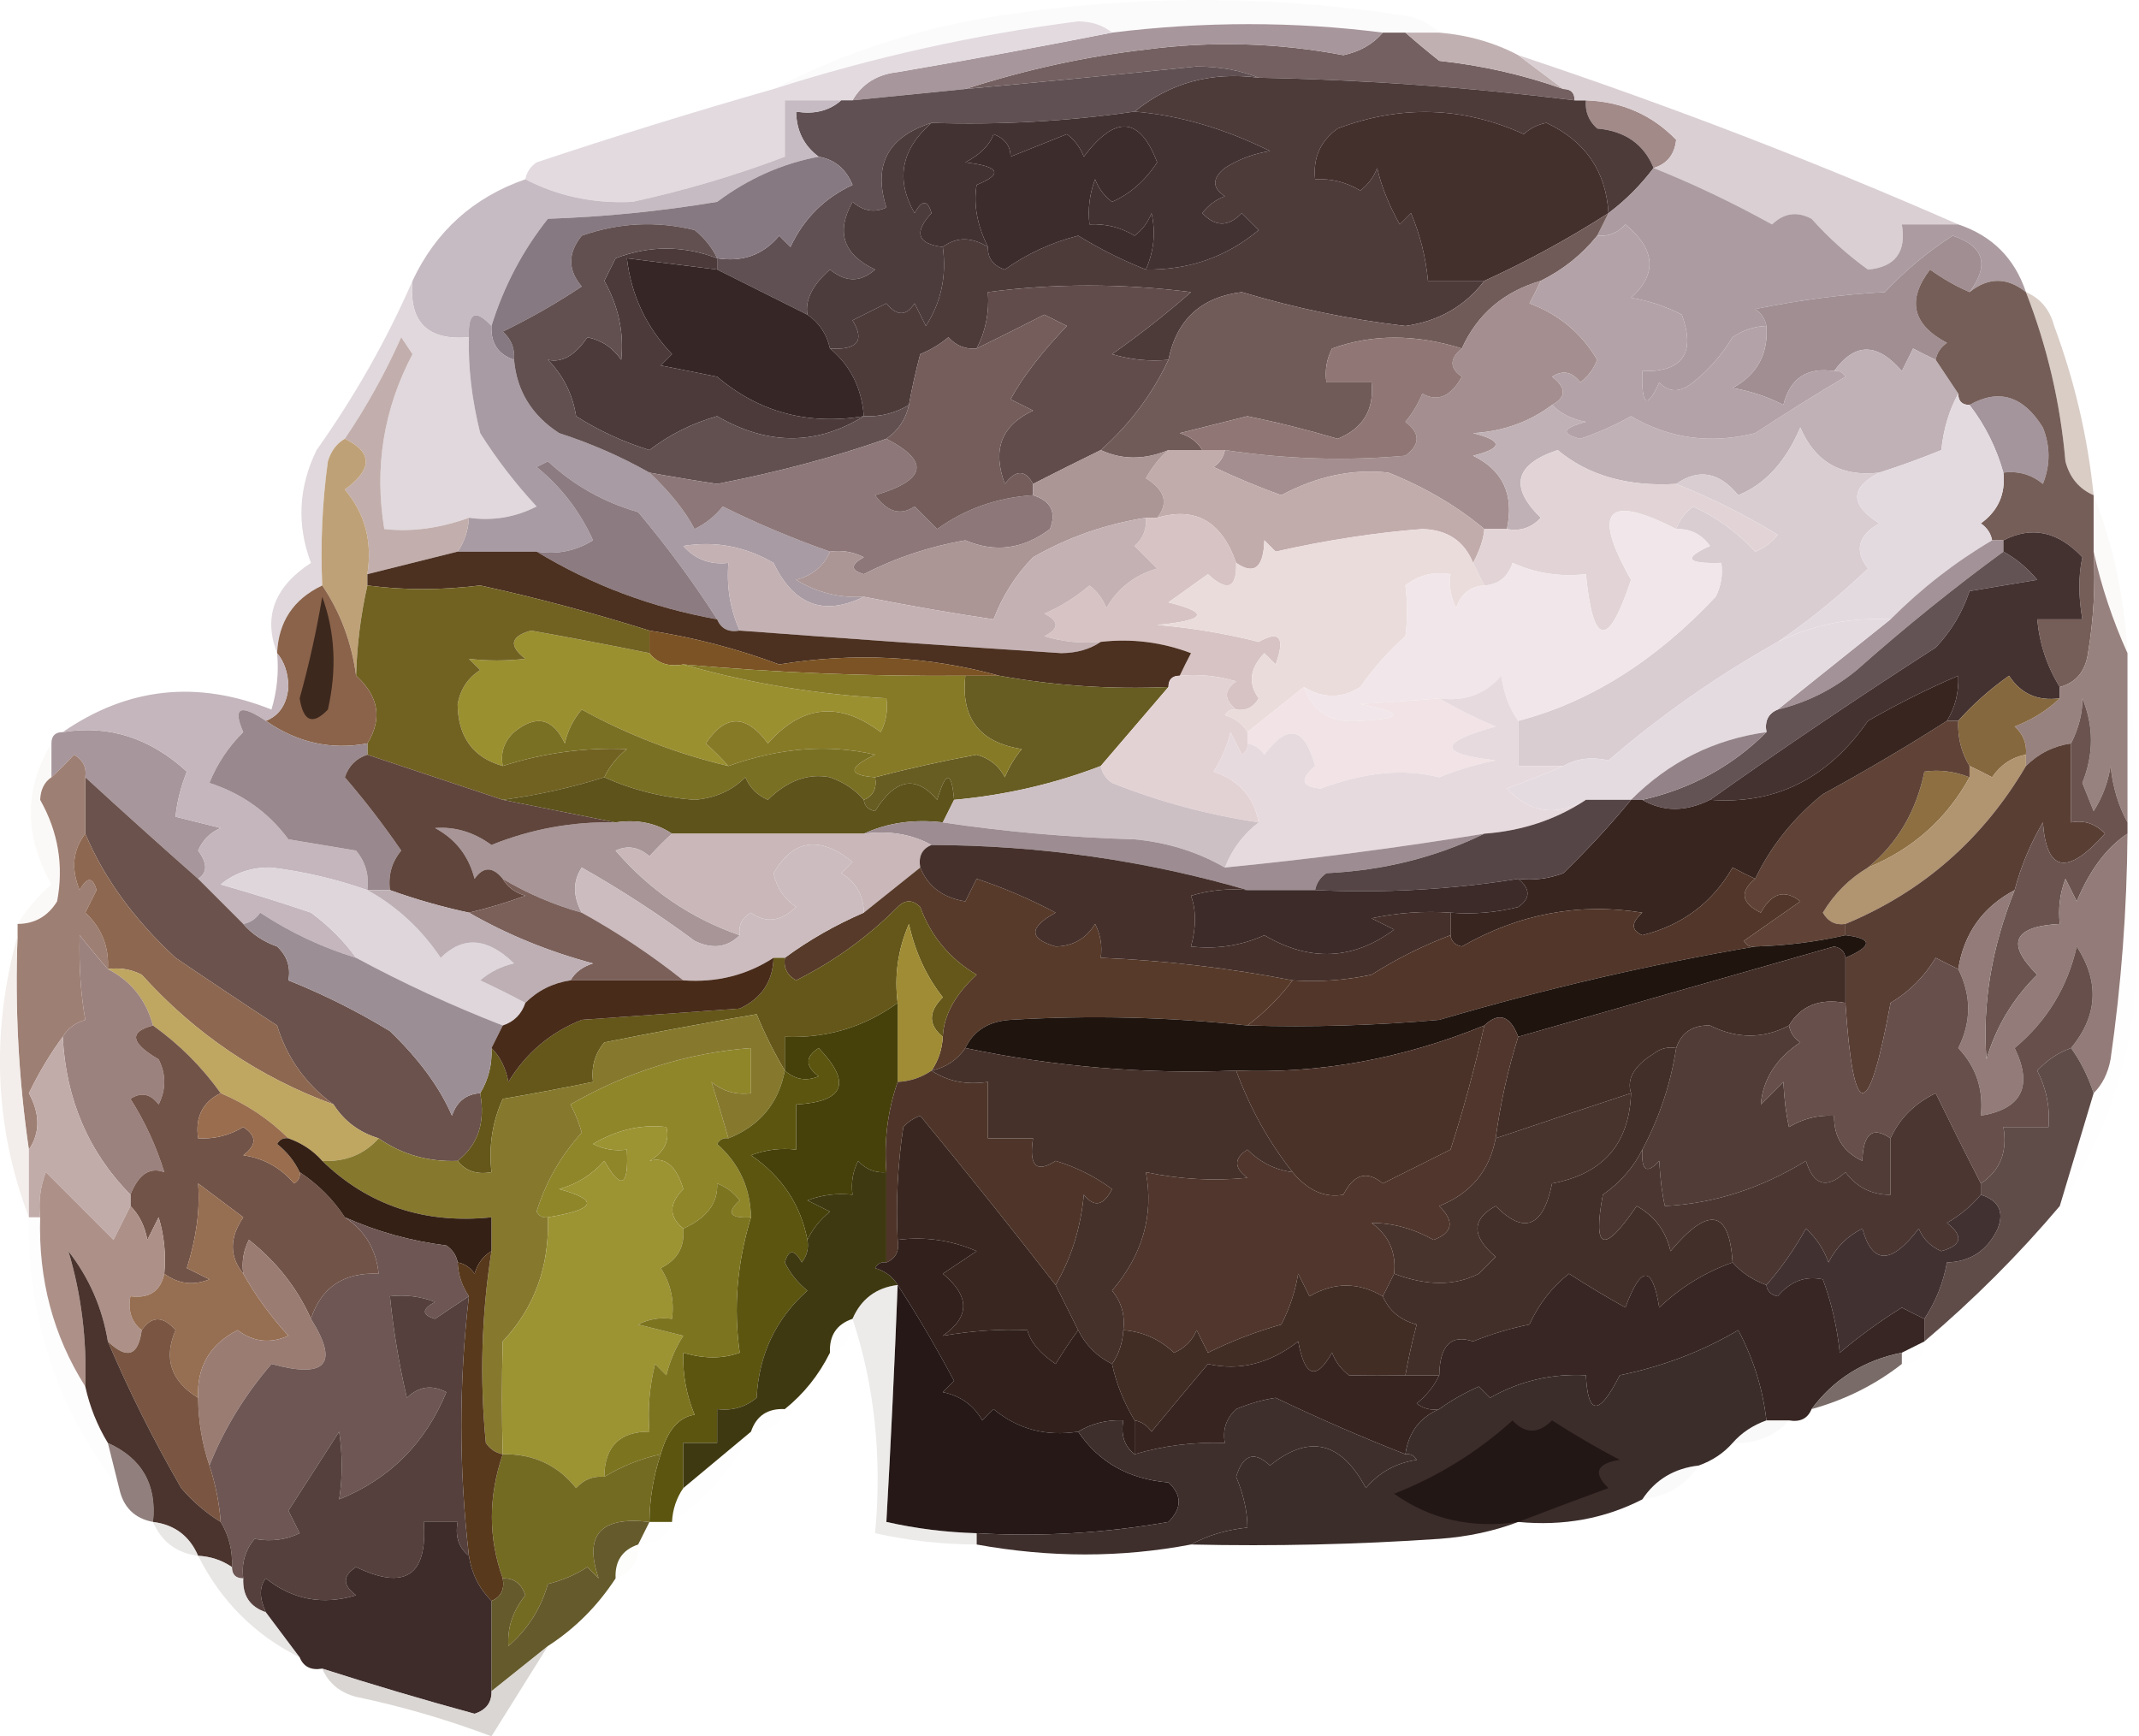 <svg xmlns="http://www.w3.org/2000/svg" xmlns:xlink="http://www.w3.org/1999/xlink" version="1.1" style="shape-rendering:geometricPrecision; text-rendering:geometricPrecision; image-rendering:optimizeQuality; fill-rule:evenodd; clip-rule:evenodd" viewBox="2.94 6.61 189.58 153.89">
<g><path style="opacity:0.243" fill="#f3f0f1" d="M 130.5,9.5 C 129.5,9.5 128.5,9.5 127.5,9.5C 126.833,9.5 126.167,9.5 125.5,9.5C 117.659,8.499 109.659,8.499 101.5,9.5C 100.726,8.853 99.726,8.52 98.5,8.5C 89.291,9.684 80.291,11.684 71.5,14.5C 77.712,11.263 84.379,9.097 91.5,8C 103.507,6.153 115.507,6.153 127.5,8C 128.737,8.232 129.737,8.732 130.5,9.5 Z"/></g>
<g><path style="opacity:1" fill="#746061" d="M 125.5,9.5 C 126.167,9.5 126.833,9.5 127.5,9.5C 128.429,10.315 129.429,11.148 130.5,12C 134.297,12.409 137.964,13.242 141.5,14.5C 142.167,14.5 142.5,14.833 142.5,15.5C 133.113,14.343 123.78,13.677 114.5,13.5C 112.866,12.839 111.033,12.506 109,12.5C 102.163,13.204 95.33,13.871 88.5,14.5C 93.829,12.784 99.163,11.617 104.5,11C 110.373,10.232 116.206,10.399 122,11.5C 123.459,11.192 124.626,10.525 125.5,9.5 Z"/></g>
<g><path style="opacity:1" fill="#c1b0b1" d="M 127.5,9.5 C 128.5,9.5 129.5,9.5 130.5,9.5C 133.067,9.721 135.401,10.388 137.5,11.5C 138.833,12.5 140.167,13.5 141.5,14.5C 137.964,13.242 134.297,12.409 130.5,12C 129.429,11.148 128.429,10.315 127.5,9.5 Z"/></g>
<g><path style="opacity:1" fill="#a7969b" d="M 125.5,9.5 C 124.626,10.525 123.459,11.192 122,11.5C 116.206,10.399 110.373,10.232 104.5,11C 99.163,11.617 93.829,12.784 88.5,14.5C 85.167,14.833 81.833,15.167 78.5,15.5C 79.347,14.034 80.68,13.2 82.5,13C 88.864,11.914 95.198,10.747 101.5,9.5C 109.659,8.499 117.659,8.499 125.5,9.5 Z"/></g>
<g><path style="opacity:1" fill="#a28a89" d="M 143.5,15.5 C 146.686,15.613 149.353,16.779 151.5,19C 151.361,20.301 150.695,21.134 149.5,21.5C 148.64,19.386 146.973,18.22 144.5,18C 143.748,17.329 143.414,16.496 143.5,15.5 Z"/></g>
<g><path style="opacity:1" fill="#e2dadf" d="M 101.5,9.5 C 95.198,10.747 88.864,11.914 82.5,13C 80.68,13.2 79.347,14.034 78.5,15.5C 78.167,15.5 77.833,15.5 77.5,15.5C 75.833,15.5 74.167,15.5 72.5,15.5C 72.5,17.167 72.5,18.833 72.5,20.5C 68.138,22.157 63.638,23.491 59,24.5C 55.568,24.67 52.401,24.004 49.5,22.5C 49.611,21.883 49.944,21.383 50.5,21C 57.484,18.672 64.484,16.506 71.5,14.5C 80.291,11.684 89.291,9.684 98.5,8.5C 99.726,8.52 100.726,8.853 101.5,9.5 Z"/></g>
<g><path style="opacity:1" fill="#4d3b3a" d="M 114.5,13.5 C 123.78,13.677 133.113,14.343 142.5,15.5C 142.833,15.5 143.167,15.5 143.5,15.5C 143.414,16.496 143.748,17.329 144.5,18C 146.973,18.22 148.64,19.386 149.5,21.5C 148.333,23.041 147,24.375 145.5,25.5C 145.279,21.784 143.446,19.117 140,17.5C 139.228,17.645 138.561,17.978 138,18.5C 132.603,16.058 127.103,15.891 121.5,18C 119.963,19.11 119.297,20.61 119.5,22.5C 120.93,22.421 122.264,22.754 123.5,23.5C 124.192,22.975 124.692,22.308 125,21.5C 125.353,23.074 126.02,24.741 127,26.5C 127.333,26.167 127.667,25.833 128,25.5C 128.813,27.436 129.313,29.436 129.5,31.5C 131.167,31.5 132.833,31.5 134.5,31.5C 132.773,33.757 130.44,35.09 127.5,35.5C 122.582,34.926 117.749,33.926 113,32.5C 109.389,32.945 107.222,34.945 106.5,38.5C 104.801,38.66 103.134,38.493 101.5,38C 103.937,36.286 106.27,34.453 108.5,32.5C 102.378,31.724 96.378,31.724 90.5,32.5C 90.634,34.291 90.301,35.958 89.5,37.5C 88.504,37.586 87.671,37.252 87,36.5C 86.25,37.126 85.416,37.626 84.5,38C 84.088,39.564 83.755,41.064 83.5,42.5C 82.292,43.234 80.959,43.567 79.5,43.5C 79.317,41.012 78.317,39.012 76.5,37.5C 78.942,37.646 79.609,36.813 78.5,35C 79.5,34.5 80.5,34 81.5,33.5C 82.425,34.641 83.259,34.641 84,33.5C 84.333,34.167 84.667,34.833 85,35.5C 86.352,33.406 86.852,31.073 86.5,28.5C 87.702,27.595 89.036,27.595 90.5,28.5C 90.47,29.497 90.97,30.164 92,30.5C 93.961,29.103 96.128,28.103 98.5,27.5C 100.443,28.689 102.443,29.689 104.5,30.5C 108.319,30.55 111.653,29.384 114.5,27C 114,26.5 113.5,26 113,25.5C 111.817,26.731 110.651,26.731 109.5,25.5C 110.025,24.808 110.692,24.308 111.5,24C 110.359,23.259 110.359,22.425 111.5,21.5C 112.729,20.719 114.062,20.219 115.5,20C 111.499,18.007 107.499,16.84 103.5,16.5C 106.627,13.945 110.294,12.945 114.5,13.5 Z"/></g>
<g><path style="opacity:1" fill="#3d2c2c" d="M 104.5,30.5 C 102.443,29.689 100.443,28.689 98.5,27.5C 96.128,28.103 93.961,29.103 92,30.5C 90.97,30.164 90.47,29.497 90.5,28.5C 89.538,26.547 89.205,24.714 89.5,23C 91.878,22.026 91.544,21.359 88.5,21C 89.818,20.306 90.651,19.473 91,18.5C 92.01,18.892 92.51,19.558 92.5,20.5C 94.167,19.833 95.833,19.167 97.5,18.5C 98.192,19.025 98.692,19.692 99,20.5C 101.797,16.776 103.964,16.943 105.5,21C 104.435,22.629 103.101,23.796 101.5,24.5C 100.808,23.975 100.308,23.308 100,22.5C 99.51,23.793 99.343,25.127 99.5,26.5C 100.93,26.421 102.264,26.754 103.5,27.5C 104.192,26.975 104.692,26.308 105,25.5C 105.384,27.197 105.218,28.863 104.5,30.5 Z"/></g>
<g><path style="opacity:1" fill="#605053" d="M 114.5,13.5 C 110.294,12.945 106.627,13.945 103.5,16.5C 97.545,17.363 91.545,17.697 85.5,17.5C 81.634,18.735 80.3,21.235 81.5,25C 80.451,25.492 79.451,25.326 78.5,24.5C 77.004,27.175 77.671,29.175 80.5,30.5C 79.224,31.645 77.891,31.645 76.5,30.5C 74.947,31.869 74.28,33.202 74.5,34.5C 71.807,33.153 69.14,31.82 66.5,30.5C 66.5,30.167 66.5,29.833 66.5,29.5C 68.766,29.859 70.599,29.192 72,27.5C 72.333,27.833 72.667,28.167 73,28.5C 74.167,26 76,24.167 78.5,23C 77.922,21.583 76.922,20.75 75.5,20.5C 74.194,19.533 73.527,18.199 73.5,16.5C 75.099,16.768 76.432,16.434 77.5,15.5C 77.833,15.5 78.167,15.5 78.5,15.5C 81.833,15.167 85.167,14.833 88.5,14.5C 95.33,13.871 102.163,13.204 109,12.5C 111.033,12.506 112.866,12.839 114.5,13.5 Z"/></g>
<g><path style="opacity:1" fill="#4d3c3c" d="M 85.5,17.5 C 82.796,19.86 82.296,22.526 84,25.5C 84.654,24.304 85.154,24.304 85.5,25.5C 83.908,27.225 84.242,28.225 86.5,28.5C 86.852,31.073 86.352,33.406 85,35.5C 84.667,34.833 84.333,34.167 84,33.5C 83.259,34.641 82.425,34.641 81.5,33.5C 80.5,34 79.5,34.5 78.5,35C 79.609,36.813 78.942,37.646 76.5,37.5C 76.218,36.222 75.551,35.222 74.5,34.5C 74.28,33.202 74.947,31.869 76.5,30.5C 77.891,31.645 79.224,31.645 80.5,30.5C 77.671,29.175 77.004,27.175 78.5,24.5C 79.451,25.326 80.451,25.492 81.5,25C 80.3,21.235 81.634,18.735 85.5,17.5 Z"/></g>
<g><path style="opacity:1" fill="#433232" d="M 103.5,16.5 C 107.499,16.84 111.499,18.007 115.5,20C 114.062,20.219 112.729,20.719 111.5,21.5C 110.359,22.425 110.359,23.259 111.5,24C 110.692,24.308 110.025,24.808 109.5,25.5C 110.651,26.731 111.817,26.731 113,25.5C 113.5,26 114,26.5 114.5,27C 111.653,29.384 108.319,30.55 104.5,30.5C 105.218,28.863 105.384,27.197 105,25.5C 104.692,26.308 104.192,26.975 103.5,27.5C 102.264,26.754 100.93,26.421 99.5,26.5C 99.343,25.127 99.51,23.793 100,22.5C 100.308,23.308 100.808,23.975 101.5,24.5C 103.101,23.796 104.435,22.629 105.5,21C 103.964,16.943 101.797,16.776 99,20.5C 98.692,19.692 98.192,19.025 97.5,18.5C 95.833,19.167 94.167,19.833 92.5,20.5C 92.51,19.558 92.01,18.892 91,18.5C 90.651,19.473 89.818,20.306 88.5,21C 91.544,21.359 91.878,22.026 89.5,23C 89.205,24.714 89.538,26.547 90.5,28.5C 89.036,27.595 87.702,27.595 86.5,28.5C 84.242,28.225 83.908,27.225 85.5,25.5C 85.154,24.304 84.654,24.304 84,25.5C 82.296,22.526 82.796,19.86 85.5,17.5C 91.545,17.697 97.545,17.363 103.5,16.5 Z"/></g>
<g><path style="opacity:1" fill="#dacfd3" d="M 137.5,11.5 C 150.799,15.929 163.799,20.929 176.5,26.5C 174.833,26.5 173.167,26.5 171.5,26.5C 171.915,28.948 170.915,30.281 168.5,30.5C 166.71,29.214 165.043,27.714 163.5,26C 162.216,25.316 161.049,25.483 160,26.5C 156.459,24.543 152.959,22.876 149.5,21.5C 150.695,21.134 151.361,20.301 151.5,19C 149.353,16.779 146.686,15.613 143.5,15.5C 143.167,15.5 142.833,15.5 142.5,15.5C 142.5,14.833 142.167,14.5 141.5,14.5C 140.167,13.5 138.833,12.5 137.5,11.5 Z"/></g>
<g><path style="opacity:1" fill="#432f2c" d="M 145.5,25.5 C 141.949,27.774 138.282,29.774 134.5,31.5C 132.833,31.5 131.167,31.5 129.5,31.5C 129.313,29.436 128.813,27.436 128,25.5C 127.667,25.833 127.333,26.167 127,26.5C 126.02,24.741 125.353,23.074 125,21.5C 124.692,22.308 124.192,22.975 123.5,23.5C 122.264,22.754 120.93,22.421 119.5,22.5C 119.297,20.61 119.963,19.11 121.5,18C 127.103,15.891 132.603,16.058 138,18.5C 138.561,17.978 139.228,17.645 140,17.5C 143.446,19.117 145.279,21.784 145.5,25.5 Z"/></g>
<g><path style="opacity:1" fill="#c6bbc2" d="M 77.5,15.5 C 76.432,16.434 75.099,16.768 73.5,16.5C 73.527,18.199 74.194,19.533 75.5,20.5C 72.275,21.098 69.275,22.432 66.5,24.5C 61.533,25.329 56.533,25.829 51.5,26C 49.261,28.815 47.594,31.982 46.5,35.5C 45.075,33.969 44.409,34.302 44.5,36.5C 40.828,36.817 39.162,35.151 39.5,31.5C 41.562,27.105 44.895,24.105 49.5,22.5C 52.401,24.004 55.568,24.67 59,24.5C 63.638,23.491 68.138,22.157 72.5,20.5C 72.5,18.833 72.5,17.167 72.5,15.5C 74.167,15.5 75.833,15.5 77.5,15.5 Z"/></g>
<g><path style="opacity:1" fill="#877981" d="M 75.5,20.5 C 76.922,20.75 77.922,21.583 78.5,23C 76,24.167 74.167,26 73,28.5C 72.667,28.167 72.333,27.833 72,27.5C 70.599,29.192 68.766,29.859 66.5,29.5C 66.047,28.542 65.38,27.708 64.5,27C 61.118,26.176 57.784,26.343 54.5,27.5C 53.253,29.042 53.253,30.542 54.5,32C 52.271,33.485 49.938,34.818 47.5,36C 48.252,36.671 48.586,37.504 48.5,38.5C 47.094,38.027 46.427,37.027 46.5,35.5C 47.594,31.982 49.261,28.815 51.5,26C 56.533,25.829 61.533,25.329 66.5,24.5C 69.275,22.432 72.275,21.098 75.5,20.5 Z"/></g>
<g><path style="opacity:1" fill="#ac9ca1" d="M 149.5,21.5 C 152.959,22.876 156.459,24.543 160,26.5C 161.049,25.483 162.216,25.316 163.5,26C 165.043,27.714 166.71,29.214 168.5,30.5C 170.915,30.281 171.915,28.948 171.5,26.5C 173.167,26.5 174.833,26.5 176.5,26.5C 179.5,27.5 181.5,29.5 182.5,32.5C 180.833,31.167 179.167,31.167 177.5,32.5C 179.29,30.091 178.79,28.424 176,27.5C 173.775,28.939 171.775,30.605 170,32.5C 166.305,32.693 162.472,33.193 158.5,34C 159.056,34.383 159.389,34.883 159.5,35.5C 158.417,35.539 157.417,35.873 156.5,36.5C 155.561,38.053 154.394,39.387 153,40.5C 151.85,41.424 150.85,41.424 150,40.5C 148.913,42.932 148.413,42.598 148.5,39.5C 152.071,39.592 153.238,37.926 152,34.5C 150.601,33.773 149.101,33.273 147.5,33C 149.838,30.89 149.671,28.723 147,26.5C 146.329,27.252 145.496,27.586 144.5,27.5C 144.833,26.833 145.167,26.167 145.5,25.5C 147,24.375 148.333,23.041 149.5,21.5 Z"/></g>
<g><path style="opacity:1" fill="#362626" d="M 66.5,30.5 C 69.14,31.82 71.807,33.153 74.5,34.5C 75.551,35.222 76.218,36.222 76.5,37.5C 78.317,39.012 79.317,41.012 79.5,43.5C 74.539,44.313 70.206,43.147 66.5,40C 64.833,39.667 63.167,39.333 61.5,39C 61.833,38.667 62.167,38.333 62.5,38C 60.218,35.603 58.884,32.769 58.5,29.5C 61.167,29.833 63.833,30.167 66.5,30.5 Z"/></g>
<g><path style="opacity:1" fill="#614c4b" d="M 106.5,38.5 C 105.064,41.562 103.064,44.229 100.5,46.5C 98.517,47.471 96.517,48.471 94.5,49.5C 93.811,48.226 92.977,48.226 92,49.5C 90.86,46.472 91.694,44.305 94.5,43C 93.833,42.667 93.167,42.333 92.5,42C 93.622,39.963 95.288,37.796 97.5,35.5C 96.833,35.167 96.167,34.833 95.5,34.5C 93.489,35.519 91.489,36.519 89.5,37.5C 90.301,35.958 90.634,34.291 90.5,32.5C 96.378,31.724 102.378,31.724 108.5,32.5C 106.27,34.453 103.937,36.286 101.5,38C 103.134,38.493 104.801,38.66 106.5,38.5 Z"/></g>
<g><path style="opacity:1" fill="#a08e93" d="M 177.5,32.5 C 176.279,31.972 175.113,31.305 174,30.5C 171.928,33.207 172.428,35.373 175.5,37C 174.944,37.383 174.611,37.883 174.5,38.5C 173.85,38.196 173.183,37.863 172.5,37.5C 172.167,38.167 171.833,38.833 171.5,39.5C 169.322,36.962 167.322,36.962 165.5,39.5C 163.089,39.137 161.589,40.137 161,42.5C 159.601,41.773 158.101,41.273 156.5,41C 158.677,39.814 159.677,37.981 159.5,35.5C 159.389,34.883 159.056,34.383 158.5,34C 162.472,33.193 166.305,32.693 170,32.5C 171.775,30.605 173.775,28.939 176,27.5C 178.79,28.424 179.29,30.091 177.5,32.5 Z"/></g>
<g><path style="opacity:0.859" fill="#d2c4bd" d="M 182.5,32.5 C 183.79,33.058 184.623,34.058 185,35.5C 186.809,40.359 187.976,45.359 188.5,50.5C 187.21,49.942 186.377,48.942 186,47.5C 185.548,42.316 184.381,37.316 182.5,32.5 Z"/></g>
<g><path style="opacity:1" fill="#715b59" d="M 145.5,25.5 C 145.167,26.167 144.833,26.833 144.5,27.5C 143.147,29.183 141.48,30.516 139.5,31.5C 136.206,32.466 133.872,34.466 132.5,37.5C 128.397,36.213 124.564,36.213 121,37.5C 120.517,38.448 120.351,39.448 120.5,40.5C 121.833,40.5 123.167,40.5 124.5,40.5C 124.756,42.912 123.756,44.579 121.5,45.5C 118.813,44.705 116.146,44.038 113.5,43.5C 111.5,44 109.5,44.5 107.5,45C 108.416,45.278 109.082,45.778 109.5,46.5C 108.5,46.5 107.5,46.5 106.5,46.5C 104.389,47.38 102.389,47.38 100.5,46.5C 103.064,44.229 105.064,41.562 106.5,38.5C 107.222,34.945 109.389,32.945 113,32.5C 117.749,33.926 122.582,34.926 127.5,35.5C 130.44,35.09 132.773,33.757 134.5,31.5C 138.282,29.774 141.949,27.774 145.5,25.5 Z"/></g>
<g><path style="opacity:1" fill="#a48e8f" d="M 139.5,31.5 C 139.196,32.15 138.863,32.816 138.5,33.5C 141.105,34.472 143.105,36.139 144.5,38.5C 144.192,39.308 143.692,39.975 143,40.5C 142.282,39.549 141.449,39.383 140.5,40C 141.774,40.977 141.774,41.811 140.5,42.5C 138.484,44.013 136.151,44.847 133.5,45C 136.167,45.667 136.167,46.333 133.5,47C 136.145,48.286 137.145,50.453 136.5,53.5C 135.833,53.5 135.167,53.5 134.5,53.5C 132.078,51.47 129.245,49.803 126,48.5C 122.828,48.144 119.662,48.81 116.5,50.5C 114.459,49.764 112.459,48.931 110.5,48C 111.056,47.617 111.389,47.117 111.5,46.5C 116.893,47.313 122.226,47.48 127.5,47C 128.833,46 128.833,45 127.5,44C 128.126,43.25 128.626,42.416 129,41.5C 130.364,42.258 131.531,41.758 132.5,40C 131.402,39.23 131.402,38.397 132.5,37.5C 133.872,34.466 136.206,32.466 139.5,31.5 Z"/></g>
<g><path style="opacity:1" fill="#e0d8dc" d="M 39.5,31.5 C 39.162,35.151 40.828,36.817 44.5,36.5C 44.425,39.17 44.758,42.003 45.5,45C 46.932,47.276 48.599,49.442 50.5,51.5C 48.604,52.466 46.604,52.799 44.5,52.5C 41.911,53.438 39.411,53.771 37,53.5C 36.099,48.042 36.932,42.876 39.5,38C 39.167,37.5 38.833,37 38.5,36.5C 37.079,39.679 35.412,42.679 33.5,45.5C 32.778,45.917 32.278,46.584 32,47.5C 31.501,51.152 31.335,54.818 31.5,58.5C 28.956,59.708 27.622,61.708 27.5,64.5C 26.252,61.288 27.252,58.621 30.5,56.5C 29.226,53.127 29.392,49.793 31,46.5C 34.381,41.73 37.214,36.73 39.5,31.5 Z"/></g>
<g><path style="opacity:1" fill="#4c3a3a" d="M 66.5,29.5 C 66.5,29.833 66.5,30.167 66.5,30.5C 63.833,30.167 61.167,29.833 58.5,29.5C 58.884,32.769 60.218,35.603 62.5,38C 62.167,38.333 61.833,38.667 61.5,39C 63.167,39.333 64.833,39.667 66.5,40C 70.206,43.147 74.539,44.313 79.5,43.5C 75.308,46.099 70.974,46.099 66.5,43.5C 64.29,44.123 62.289,45.123 60.5,46.5C 58.189,45.786 56.022,44.786 54,43.5C 53.696,41.559 52.863,39.893 51.5,38.5C 52.743,38.782 53.91,38.116 55,36.5C 56.261,36.759 57.261,37.426 58,38.5C 58.252,36.069 57.752,33.735 56.5,31.5C 56.833,30.833 57.167,30.167 57.5,29.5C 60.498,28.357 63.498,28.357 66.5,29.5 Z"/></g>
<g><path style="opacity:1" fill="#c0b1b6" d="M 174.5,38.5 C 175.167,39.5 175.833,40.5 176.5,41.5C 175.698,42.952 175.198,44.618 175,46.5C 173.185,47.244 171.352,47.911 169.5,48.5C 166.143,48.894 163.81,47.561 162.5,44.5C 161.212,47.533 159.379,49.533 157,50.5C 155.322,48.447 153.489,48.113 151.5,49.5C 147.191,49.753 143.691,48.753 141,46.5C 137.191,47.765 136.691,49.765 139.5,52.5C 138.675,53.386 137.675,53.719 136.5,53.5C 137.145,50.453 136.145,48.286 133.5,47C 136.167,46.333 136.167,45.667 133.5,45C 136.151,44.847 138.484,44.013 140.5,42.5C 141.263,43.268 142.263,43.768 143.5,44C 141.405,44.556 141.238,45.056 143,45.5C 144.559,44.971 146.059,44.304 147.5,43.5C 150.889,45.489 154.556,45.989 158.5,45C 161.179,43.236 163.846,41.569 166.5,40C 166.272,39.601 165.938,39.435 165.5,39.5C 167.322,36.962 169.322,36.962 171.5,39.5C 171.833,38.833 172.167,38.167 172.5,37.5C 173.183,37.863 173.85,38.196 174.5,38.5 Z"/></g>
<g><path style="opacity:1" fill="#b3a2a7" d="M 159.5,35.5 C 159.677,37.981 158.677,39.814 156.5,41C 158.101,41.273 159.601,41.773 161,42.5C 161.589,40.137 163.089,39.137 165.5,39.5C 165.938,39.435 166.272,39.601 166.5,40C 163.846,41.569 161.179,43.236 158.5,45C 154.556,45.989 150.889,45.489 147.5,43.5C 146.059,44.304 144.559,44.971 143,45.5C 141.238,45.056 141.405,44.556 143.5,44C 142.263,43.768 141.263,43.268 140.5,42.5C 141.774,41.811 141.774,40.977 140.5,40C 141.449,39.383 142.282,39.549 143,40.5C 143.692,39.975 144.192,39.308 144.5,38.5C 143.105,36.139 141.105,34.472 138.5,33.5C 138.863,32.816 139.196,32.15 139.5,31.5C 141.48,30.516 143.147,29.183 144.5,27.5C 145.496,27.586 146.329,27.252 147,26.5C 149.671,28.723 149.838,30.89 147.5,33C 149.101,33.273 150.601,33.773 152,34.5C 153.238,37.926 152.071,39.592 148.5,39.5C 148.413,42.598 148.913,42.932 150,40.5C 150.85,41.424 151.85,41.424 153,40.5C 154.394,39.387 155.561,38.053 156.5,36.5C 157.417,35.873 158.417,35.539 159.5,35.5 Z"/></g>
<g><path style="opacity:1" fill="#a89ba3" d="M 46.5,35.5 C 46.427,37.027 47.094,38.027 48.5,38.5C 48.744,41.263 50.077,43.429 52.5,45C 55.31,45.906 57.976,47.073 60.5,48.5C 62.34,50.243 63.674,51.91 64.5,53.5C 65.478,53.023 66.311,52.357 67,51.5C 70.058,53.017 73.224,54.351 76.5,55.5C 75.942,56.79 74.942,57.623 73.5,58C 75.345,59.128 77.345,59.628 79.5,59.5C 75.955,61.243 73.289,60.243 71.5,56.5C 68.979,55.034 66.312,54.534 63.5,55C 64.563,56.188 65.897,56.688 67.5,56.5C 67.325,58.621 67.659,60.621 68.5,62.5C 67.508,62.672 66.842,62.338 66.5,61.5C 64.409,58.23 62.075,55.063 59.5,52C 56.469,51.133 53.803,49.633 51.5,47.5C 51.167,47.667 50.833,47.833 50.5,48C 52.667,49.759 54.334,51.925 55.5,54.5C 53.955,55.452 52.288,55.785 50.5,55.5C 48.167,55.5 45.833,55.5 43.5,55.5C 44.11,54.609 44.443,53.609 44.5,52.5C 46.604,52.799 48.604,52.466 50.5,51.5C 48.599,49.442 46.932,47.276 45.5,45C 44.758,42.003 44.425,39.17 44.5,36.5C 44.409,34.302 45.075,33.969 46.5,35.5 Z"/></g>
<g><path style="opacity:1" fill="#907776" d="M 132.5,37.5 C 131.402,38.397 131.402,39.23 132.5,40C 131.531,41.758 130.364,42.258 129,41.5C 128.626,42.416 128.126,43.25 127.5,44C 128.833,45 128.833,46 127.5,47C 122.226,47.48 116.893,47.313 111.5,46.5C 110.833,46.5 110.167,46.5 109.5,46.5C 109.082,45.778 108.416,45.278 107.5,45C 109.5,44.5 111.5,44 113.5,43.5C 116.146,44.038 118.813,44.705 121.5,45.5C 123.756,44.579 124.756,42.912 124.5,40.5C 123.167,40.5 121.833,40.5 120.5,40.5C 120.351,39.448 120.517,38.448 121,37.5C 124.564,36.213 128.397,36.213 132.5,37.5 Z"/></g>
<g><path style="opacity:1" fill="#a4959d" d="M 180.5,48.5 C 179.877,46.289 178.877,44.289 177.5,42.5C 180.102,41.031 182.269,41.698 184,44.5C 184.667,46.167 184.667,47.833 184,49.5C 182.989,48.663 181.822,48.33 180.5,48.5 Z"/></g>
<g><path style="opacity:1" fill="#c2aeac" d="M 44.5,52.5 C 44.443,53.609 44.11,54.609 43.5,55.5C 40.833,56.167 38.167,56.833 35.5,57.5C 35.958,54.606 35.291,52.106 33.5,50C 35.981,48.196 35.981,46.696 33.5,45.5C 35.412,42.679 37.079,39.679 38.5,36.5C 38.833,37 39.167,37.5 39.5,38C 36.932,42.876 36.099,48.042 37,53.5C 39.411,53.771 41.911,53.438 44.5,52.5 Z"/></g>
<g><path style="opacity:1" fill="#625051" d="M 66.5,29.5 C 63.498,28.357 60.498,28.357 57.5,29.5C 57.167,30.167 56.833,30.833 56.5,31.5C 57.752,33.735 58.252,36.069 58,38.5C 57.261,37.426 56.261,36.759 55,36.5C 53.91,38.116 52.743,38.782 51.5,38.5C 52.863,39.893 53.696,41.559 54,43.5C 56.022,44.786 58.189,45.786 60.5,46.5C 62.289,45.123 64.29,44.123 66.5,43.5C 70.974,46.099 75.308,46.099 79.5,43.5C 80.959,43.567 82.292,43.234 83.5,42.5C 83.218,43.778 82.551,44.778 81.5,45.5C 76.935,47.111 71.935,48.444 66.5,49.5C 64.484,49.195 62.484,48.862 60.5,48.5C 57.976,47.073 55.31,45.906 52.5,45C 50.077,43.429 48.744,41.263 48.5,38.5C 48.586,37.504 48.252,36.671 47.5,36C 49.938,34.818 52.271,33.485 54.5,32C 53.253,30.542 53.253,29.042 54.5,27.5C 57.784,26.343 61.118,26.176 64.5,27C 65.38,27.708 66.047,28.542 66.5,29.5 Z"/></g>
<g><path style="opacity:1" fill="#8d7779" d="M 81.5,45.5 C 85.376,47.497 85.043,49.164 80.5,50.5C 81.59,52.003 82.757,52.336 84,51.5C 84.667,52.167 85.333,52.833 86,53.5C 88.478,51.713 91.311,50.713 94.5,50.5C 96.085,51.002 96.585,52.002 96,53.5C 93.631,55.287 91.131,55.621 88.5,54.5C 85.338,55.04 82.338,56.04 79.5,57.5C 78.304,57.154 78.304,56.654 79.5,56C 78.552,55.517 77.552,55.35 76.5,55.5C 73.224,54.351 70.058,53.017 67,51.5C 66.311,52.357 65.478,53.023 64.5,53.5C 63.674,51.91 62.34,50.243 60.5,48.5C 62.484,48.862 64.484,49.195 66.5,49.5C 71.935,48.444 76.935,47.111 81.5,45.5 Z"/></g>
<g><path style="opacity:1" fill="#745d5b" d="M 94.5,49.5 C 94.5,49.833 94.5,50.167 94.5,50.5C 91.311,50.713 88.478,51.713 86,53.5C 85.333,52.833 84.667,52.167 84,51.5C 82.757,52.336 81.59,52.003 80.5,50.5C 85.043,49.164 85.376,47.497 81.5,45.5C 82.551,44.778 83.218,43.778 83.5,42.5C 83.755,41.064 84.088,39.564 84.5,38C 85.416,37.626 86.25,37.126 87,36.5C 87.671,37.252 88.504,37.586 89.5,37.5C 91.489,36.519 93.489,35.519 95.5,34.5C 96.167,34.833 96.833,35.167 97.5,35.5C 95.288,37.796 93.622,39.963 92.5,42C 93.167,42.333 93.833,42.667 94.5,43C 91.694,44.305 90.86,46.472 92,49.5C 92.977,48.226 93.811,48.226 94.5,49.5 Z"/></g>
<g><path style="opacity:1" fill="#c2acab" d="M 106.5,46.5 C 107.5,46.5 108.5,46.5 109.5,46.5C 110.167,46.5 110.833,46.5 111.5,46.5C 111.389,47.117 111.056,47.617 110.5,48C 112.459,48.931 114.459,49.764 116.5,50.5C 119.662,48.81 122.828,48.144 126,48.5C 129.245,49.803 132.078,51.47 134.5,53.5C 134.436,54.365 134.103,55.365 133.5,56.5C 132.709,54.557 131.209,53.557 129,53.5C 124.854,53.816 120.521,54.483 116,55.5C 115.667,55.167 115.333,54.833 115,54.5C 114.925,56.935 114.092,57.602 112.5,56.5C 111.221,52.82 108.887,51.487 105.5,52.5C 106.528,51.213 106.195,50.046 104.5,49C 105.056,47.989 105.722,47.156 106.5,46.5 Z"/></g>
<g><path style="opacity:1" fill="#8c7b81" d="M 66.5,61.5 C 60.715,60.464 55.382,58.464 50.5,55.5C 52.288,55.785 53.955,55.452 55.5,54.5C 54.334,51.925 52.667,49.759 50.5,48C 50.833,47.833 51.167,47.667 51.5,47.5C 53.803,49.633 56.469,51.133 59.5,52C 62.075,55.063 64.409,58.23 66.5,61.5 Z"/></g>
<g><path style="opacity:1" fill="#765e58" d="M 177.5,32.5 C 179.167,31.167 180.833,31.167 182.5,32.5C 184.381,37.316 185.548,42.316 186,47.5C 186.377,48.942 187.21,49.942 188.5,50.5C 188.5,52.167 188.5,53.833 188.5,55.5C 188.665,58.518 188.498,61.518 188,64.5C 187.764,66.119 186.931,67.119 185.5,67.5C 184.37,65.685 183.704,63.685 183.5,61.5C 184.833,61.5 186.167,61.5 187.5,61.5C 187.146,59.459 187.146,57.626 187.5,56C 185.352,53.706 183.019,53.206 180.5,54.5C 180.167,54.5 179.833,54.5 179.5,54.5C 179.389,53.883 179.056,53.383 178.5,53C 180.037,51.89 180.703,50.39 180.5,48.5C 181.822,48.33 182.989,48.663 184,49.5C 184.667,47.833 184.667,46.167 184,44.5C 182.269,41.698 180.102,41.031 177.5,42.5C 176.833,42.5 176.5,42.167 176.5,41.5C 175.833,40.5 175.167,39.5 174.5,38.5C 174.611,37.883 174.944,37.383 175.5,37C 172.428,35.373 171.928,33.207 174,30.5C 175.113,31.305 176.279,31.972 177.5,32.5 Z"/></g>
<g><path style="opacity:1" fill="#d9cdd2" d="M 169.5,48.5 C 166.894,49.85 166.894,51.35 169.5,53C 167.606,54.079 167.273,55.413 168.5,57C 165.986,59.414 163.319,61.581 160.5,63.5C 155.132,66.514 150.132,70.014 145.5,74C 143.981,73.669 142.648,73.836 141.5,74.5C 140.167,74.5 138.833,74.5 137.5,74.5C 137.5,73.167 137.5,71.833 137.5,70.5C 143.836,68.848 149.669,65.181 155,59.5C 155.483,58.552 155.649,57.552 155.5,56.5C 152.402,56.587 152.068,56.087 154.5,55C 153.756,53.961 152.756,53.461 151.5,53.5C 151.783,52.711 152.283,52.044 153,51.5C 155.099,52.466 156.932,53.8 158.5,55.5C 159.308,55.192 159.975,54.692 160.5,54C 157.582,52.227 154.582,50.727 151.5,49.5C 153.489,48.113 155.322,48.447 157,50.5C 159.379,49.533 161.212,47.533 162.5,44.5C 163.81,47.561 166.143,48.894 169.5,48.5 Z"/></g>
<g><path style="opacity:1" fill="#ab9595" d="M 100.5,46.5 C 102.389,47.38 104.389,47.38 106.5,46.5C 105.722,47.156 105.056,47.989 104.5,49C 106.195,50.046 106.528,51.213 105.5,52.5C 105.167,52.5 104.833,52.5 104.5,52.5C 100.93,53.057 97.597,54.224 94.5,56C 92.959,57.579 91.792,59.413 91,61.5C 87.428,60.978 83.595,60.311 79.5,59.5C 77.345,59.628 75.345,59.128 73.5,58C 74.942,57.623 75.942,56.79 76.5,55.5C 77.552,55.35 78.552,55.517 79.5,56C 78.304,56.654 78.304,57.154 79.5,57.5C 82.338,56.04 85.338,55.04 88.5,54.5C 91.131,55.621 93.631,55.287 96,53.5C 96.585,52.002 96.085,51.002 94.5,50.5C 94.5,50.167 94.5,49.833 94.5,49.5C 96.517,48.471 98.517,47.471 100.5,46.5 Z"/></g>
<g><path style="opacity:1" fill="#d7c3c3" d="M 112.5,56.5 C 112.559,58.764 111.726,59.098 110,57.5C 108.829,58.34 107.662,59.173 106.5,60C 110.185,60.914 109.852,61.581 105.5,62C 108.557,62.257 111.557,62.757 114.5,63.5C 116.366,62.437 116.866,63.104 116,65.5C 115.667,65.167 115.333,64.833 115,64.5C 113.706,65.854 113.54,67.188 114.5,68.5C 114.043,69.297 113.376,69.631 112.5,69.5C 111.402,68.603 111.402,67.77 112.5,67C 110.866,66.507 109.199,66.34 107.5,66.5C 107.804,65.85 108.137,65.183 108.5,64.5C 105.914,63.52 103.247,63.187 100.5,63.5C 98.801,63.66 97.134,63.493 95.5,63C 96.833,62.333 96.833,61.667 95.5,61C 96.966,60.364 98.3,59.531 99.5,58.5C 100.192,59.025 100.692,59.692 101,60.5C 102.008,58.741 103.508,57.574 105.5,57C 104.833,56.333 104.167,55.667 103.5,55C 104.252,54.329 104.586,53.496 104.5,52.5C 104.833,52.5 105.167,52.5 105.5,52.5C 108.887,51.487 111.221,52.82 112.5,56.5 Z"/></g>
<g><path style="opacity:1" fill="#ebdcdc" d="M 133.5,56.5 C 133.833,57.167 134.167,57.833 134.5,58.5C 133.25,58.577 132.417,59.244 132,60.5C 131.517,59.552 131.351,58.552 131.5,57.5C 130.022,57.238 128.689,57.571 127.5,58.5C 127.694,60.07 127.694,61.57 127.5,63C 125.981,64.351 124.648,65.851 123.5,67.5C 121.872,68.535 120.205,68.535 118.5,67.5C 116.833,68.833 115.167,70.167 113.5,71.5C 113.082,70.778 112.416,70.278 111.5,70C 111.728,69.601 112.062,69.435 112.5,69.5C 113.376,69.631 114.043,69.297 114.5,68.5C 113.54,67.188 113.706,65.854 115,64.5C 115.333,64.833 115.667,65.167 116,65.5C 116.866,63.104 116.366,62.437 114.5,63.5C 111.557,62.757 108.557,62.257 105.5,62C 109.852,61.581 110.185,60.914 106.5,60C 107.662,59.173 108.829,58.34 110,57.5C 111.726,59.098 112.559,58.764 112.5,56.5C 114.092,57.602 114.925,56.935 115,54.5C 115.333,54.833 115.667,55.167 116,55.5C 120.521,54.483 124.854,53.816 129,53.5C 131.209,53.557 132.709,54.557 133.5,56.5 Z"/></g>
<g><path style="opacity:1" fill="#e2d4d6" d="M 151.5,49.5 C 154.582,50.727 157.582,52.227 160.5,54C 159.975,54.692 159.308,55.192 158.5,55.5C 156.932,53.8 155.099,52.466 153,51.5C 152.283,52.044 151.783,52.711 151.5,53.5C 145.341,50.34 144.007,51.84 147.5,58C 145.467,64.115 144.134,63.948 143.5,57.5C 141.208,57.756 139.041,57.423 137,56.5C 136.583,57.756 135.75,58.423 134.5,58.5C 134.167,57.833 133.833,57.167 133.5,56.5C 134.103,55.365 134.436,54.365 134.5,53.5C 135.167,53.5 135.833,53.5 136.5,53.5C 137.675,53.719 138.675,53.386 139.5,52.5C 136.691,49.765 137.191,47.765 141,46.5C 143.691,48.753 147.191,49.753 151.5,49.5 Z"/></g>
<g><path style="opacity:1" fill="#e3dadf" d="M 176.5,41.5 C 176.5,42.167 176.833,42.5 177.5,42.5C 178.877,44.289 179.877,46.289 180.5,48.5C 180.703,50.39 180.037,51.89 178.5,53C 179.056,53.383 179.389,53.883 179.5,54.5C 176.236,56.423 173.236,58.757 170.5,61.5C 166.921,61.316 163.587,61.983 160.5,63.5C 163.319,61.581 165.986,59.414 168.5,57C 167.273,55.413 167.606,54.079 169.5,53C 166.894,51.35 166.894,49.85 169.5,48.5C 171.352,47.911 173.185,47.244 175,46.5C 175.198,44.618 175.698,42.952 176.5,41.5 Z"/></g>
<g><path style="opacity:1" fill="#c4b1b4" d="M 104.5,52.5 C 104.586,53.496 104.252,54.329 103.5,55C 104.167,55.667 104.833,56.333 105.5,57C 103.508,57.574 102.008,58.741 101,60.5C 100.692,59.692 100.192,59.025 99.5,58.5C 98.3,59.531 96.966,60.364 95.5,61C 96.833,61.667 96.833,62.333 95.5,63C 97.134,63.493 98.801,63.66 100.5,63.5C 99.551,64.152 98.385,64.486 97,64.5C 87.471,63.876 77.971,63.21 68.5,62.5C 67.659,60.621 67.325,58.621 67.5,56.5C 65.897,56.688 64.563,56.188 63.5,55C 66.312,54.534 68.979,55.034 71.5,56.5C 73.289,60.243 75.955,61.243 79.5,59.5C 83.595,60.311 87.428,60.978 91,61.5C 91.792,59.413 92.959,57.579 94.5,56C 97.597,54.224 100.93,53.057 104.5,52.5 Z"/></g>
<g><path style="opacity:1" fill="#bfa178" d="M 33.5,45.5 C 35.981,46.696 35.981,48.196 33.5,50C 35.291,52.106 35.958,54.606 35.5,57.5C 35.5,57.833 35.5,58.167 35.5,58.5C 34.908,61.127 34.575,63.794 34.5,66.5C 34.098,63.523 33.098,60.857 31.5,58.5C 31.335,54.818 31.501,51.152 32,47.5C 32.278,46.584 32.778,45.917 33.5,45.5 Z"/></g>
<g><path style="opacity:1" fill="#a39297" d="M 179.5,54.5 C 179.833,54.5 180.167,54.5 180.5,54.5C 180.5,54.833 180.5,55.167 180.5,55.5C 176.088,58.729 171.754,62.229 167.5,66C 165.423,67.705 163.09,68.872 160.5,69.5C 163.833,66.833 167.167,64.167 170.5,61.5C 173.236,58.757 176.236,56.423 179.5,54.5 Z"/></g>
<g><path style="opacity:1" fill="#4c3020" d="M 43.5,55.5 C 45.833,55.5 48.167,55.5 50.5,55.5C 55.382,58.464 60.715,60.464 66.5,61.5C 66.842,62.338 67.508,62.672 68.5,62.5C 77.971,63.21 87.471,63.876 97,64.5C 98.385,64.486 99.551,64.152 100.5,63.5C 103.247,63.187 105.914,63.52 108.5,64.5C 108.137,65.183 107.804,65.85 107.5,66.5C 106.833,66.5 106.5,66.833 106.5,67.5C 101.438,67.726 96.438,67.392 91.5,66.5C 85.139,64.75 78.639,64.417 72,65.5C 68.283,64.112 64.45,63.112 60.5,62.5C 55.327,60.881 50.327,59.547 45.5,58.5C 42.047,58.928 38.714,58.928 35.5,58.5C 35.5,58.167 35.5,57.833 35.5,57.5C 38.167,56.833 40.833,56.167 43.5,55.5 Z"/></g>
<g><path style="opacity:0.263" fill="#f2ecea" d="M 188.5,50.5 C 190.23,54.883 191.23,59.55 191.5,64.5C 190.184,61.592 189.184,58.592 188.5,55.5C 188.5,53.833 188.5,52.167 188.5,50.5 Z"/></g>
<g><path style="opacity:1" fill="#7c5324" d="M 60.5,62.5 C 64.45,63.112 68.283,64.112 72,65.5C 78.639,64.417 85.139,64.75 91.5,66.5C 90.5,66.5 89.5,66.5 88.5,66.5C 80.146,66.573 71.812,66.24 63.5,65.5C 62.209,65.737 61.209,65.404 60.5,64.5C 60.5,63.833 60.5,63.167 60.5,62.5 Z"/></g>
<g><path style="opacity:1" fill="#9b9030" d="M 60.5,64.5 C 61.209,65.404 62.209,65.737 63.5,65.5C 69.257,67.151 75.257,68.151 81.5,68.5C 81.65,69.552 81.483,70.552 81,71.5C 77.339,68.751 74.005,69.084 71,72.5C 69.069,69.895 67.236,69.895 65.5,72.5C 66.243,73.182 66.909,73.849 67.5,74.5C 62.967,73.432 58.634,71.766 54.5,69.5C 53.749,70.376 53.249,71.376 53,72.5C 51.946,70.246 50.446,69.913 48.5,71.5C 47.614,72.325 47.281,73.325 47.5,74.5C 44.862,73.758 43.529,71.925 43.5,69C 43.755,67.674 44.422,66.674 45.5,66C 45.167,65.667 44.833,65.333 44.5,65C 46.126,65.195 47.793,65.195 49.5,65C 48.007,63.844 48.174,63.01 50,62.5C 53.547,63.128 57.047,63.795 60.5,64.5 Z"/></g>
<g><path style="opacity:1" fill="#f1e6e9" d="M 151.5,53.5 C 152.756,53.461 153.756,53.961 154.5,55C 152.068,56.087 152.402,56.587 155.5,56.5C 155.649,57.552 155.483,58.552 155,59.5C 149.669,65.181 143.836,68.848 137.5,70.5C 136.71,69.391 136.21,68.058 136,66.5C 134.556,68.155 132.722,68.822 130.5,68.5C 128.358,68.69 126.025,68.856 123.5,69C 127.424,69.799 127.424,70.299 123.5,70.5C 120.952,70.735 119.286,69.735 118.5,67.5C 120.205,68.535 121.872,68.535 123.5,67.5C 124.648,65.851 125.981,64.351 127.5,63C 127.694,61.57 127.694,60.07 127.5,58.5C 128.689,57.571 130.022,57.238 131.5,57.5C 131.351,58.552 131.517,59.552 132,60.5C 132.417,59.244 133.25,58.577 134.5,58.5C 135.75,58.423 136.583,57.756 137,56.5C 139.041,57.423 141.208,57.756 143.5,57.5C 144.134,63.948 145.467,64.115 147.5,58C 144.007,51.84 145.341,50.34 151.5,53.5 Z"/></g>
<g><path style="opacity:1" fill="#645355" d="M 180.5,55.5 C 181.627,56.122 182.627,56.955 183.5,58C 181.5,58.333 179.5,58.667 177.5,59C 176.87,60.892 175.87,62.559 174.5,64C 167.606,68.435 160.939,72.935 154.5,77.5C 152.347,78.573 150.347,78.573 148.5,77.5C 152.797,76.525 156.464,74.525 159.5,71.5C 159.328,70.508 159.662,69.842 160.5,69.5C 163.09,68.872 165.423,67.705 167.5,66C 171.754,62.229 176.088,58.729 180.5,55.5 Z"/></g>
<g><path style="opacity:1" fill="#443231" d="M 185.5,67.5 C 185.5,67.833 185.5,68.167 185.5,68.5C 183.549,68.773 182.049,68.107 181,66.5C 179.306,67.699 177.806,69.032 176.5,70.5C 176.167,70.5 175.833,70.5 175.5,70.5C 176.234,69.292 176.567,67.959 176.5,66.5C 173.859,67.626 171.193,68.96 168.5,70.5C 164.95,75.61 160.283,77.943 154.5,77.5C 160.939,72.935 167.606,68.435 174.5,64C 175.87,62.559 176.87,60.892 177.5,59C 179.5,58.667 181.5,58.333 183.5,58C 182.627,56.955 181.627,56.122 180.5,55.5C 180.5,55.167 180.5,54.833 180.5,54.5C 183.019,53.206 185.352,53.706 187.5,56C 187.146,57.626 187.146,59.459 187.5,61.5C 186.167,61.5 184.833,61.5 183.5,61.5C 183.704,63.685 184.37,65.685 185.5,67.5 Z"/></g>
<g><path style="opacity:1" fill="#716222" d="M 35.5,58.5 C 38.714,58.928 42.047,58.928 45.5,58.5C 50.327,59.547 55.327,60.881 60.5,62.5C 60.5,63.167 60.5,63.833 60.5,64.5C 57.047,63.795 53.547,63.128 50,62.5C 48.174,63.01 48.007,63.844 49.5,65C 47.793,65.195 46.126,65.195 44.5,65C 44.833,65.333 45.167,65.667 45.5,66C 44.422,66.674 43.755,67.674 43.5,69C 43.529,71.925 44.862,73.758 47.5,74.5C 51.081,73.347 54.748,72.847 58.5,73C 57.62,73.708 56.953,74.542 56.5,75.5C 53.583,76.417 50.583,77.084 47.5,77.5C 43.5,76.167 39.5,74.833 35.5,73.5C 35.5,73.167 35.5,72.833 35.5,72.5C 36.843,70.317 36.51,68.317 34.5,66.5C 34.575,63.794 34.908,61.127 35.5,58.5 Z"/></g>
<g><path style="opacity:1" fill="#f1e3e6" d="M 118.5,67.5 C 119.286,69.735 120.952,70.735 123.5,70.5C 127.424,70.299 127.424,69.799 123.5,69C 126.025,68.856 128.358,68.69 130.5,68.5C 132.019,69.41 133.685,70.243 135.5,71C 130.379,72.423 130.379,73.423 135.5,74C 133.782,74.346 132.115,74.846 130.5,75.5C 127.361,74.71 123.861,75.044 120,76.5C 118.273,76.353 118.106,75.687 119.5,74.5C 118.566,71.035 117.066,70.702 115,73.5C 114.617,72.944 114.117,72.611 113.5,72.5C 113.5,72.167 113.5,71.833 113.5,71.5C 115.167,70.167 116.833,68.833 118.5,67.5 Z"/></g>
<g><path style="opacity:1" fill="#e4dbe0" d="M 170.5,61.5 C 167.167,64.167 163.833,66.833 160.5,69.5C 159.662,69.842 159.328,70.508 159.5,71.5C 154.849,72.141 150.849,74.141 147.5,77.5C 146.167,77.5 144.833,77.5 143.5,77.5C 140.86,79.008 138.527,78.674 136.5,76.5C 138.291,75.83 139.958,75.163 141.5,74.5C 142.648,73.836 143.981,73.669 145.5,74C 150.132,70.014 155.132,66.514 160.5,63.5C 163.587,61.983 166.921,61.316 170.5,61.5 Z"/></g>
<g><path style="opacity:1" fill="#98827f" d="M 188.5,55.5 C 189.184,58.592 190.184,61.592 191.5,64.5C 191.5,64.833 191.5,65.167 191.5,65.5C 191.5,70.167 191.5,74.833 191.5,79.5C 190.698,78.048 190.198,76.382 190,74.5C 189.781,75.938 189.281,77.271 188.5,78.5C 188.167,77.667 187.833,76.833 187.5,76C 188.519,73.451 188.519,70.951 187.5,68.5C 187.524,69.787 187.19,71.12 186.5,72.5C 184.938,72.733 183.605,73.4 182.5,74.5C 182.5,74.167 182.5,73.833 182.5,73.5C 182.586,72.504 182.252,71.671 181.5,71C 183.066,70.392 184.4,69.558 185.5,68.5C 185.5,68.167 185.5,67.833 185.5,67.5C 186.931,67.119 187.764,66.119 188,64.5C 188.498,61.518 188.665,58.518 188.5,55.5 Z"/></g>
<g><path style="opacity:1" fill="#675c22" d="M 88.5,66.5 C 89.5,66.5 90.5,66.5 91.5,66.5C 96.438,67.392 101.438,67.726 106.5,67.5C 104.471,69.859 102.471,72.192 100.5,74.5C 96.372,76.088 92.039,77.088 87.5,77.5C 87.279,74.903 86.779,74.903 86,77.5C 84.115,75.285 82.282,75.618 80.5,78.5C 79.893,78.376 79.56,78.043 79.5,77.5C 80.338,77.158 80.672,76.492 80.5,75.5C 83.435,74.731 86.435,74.064 89.5,73.5C 90.647,73.818 91.481,74.484 92,75.5C 92.374,74.584 92.874,73.75 93.5,73C 89.749,72.418 88.082,70.251 88.5,66.5 Z"/></g>
<g><path style="opacity:1" fill="#8a634a" d="M 31.5,58.5 C 33.098,60.857 34.098,63.523 34.5,66.5C 36.51,68.317 36.843,70.317 35.5,72.5C 32.294,73.106 29.294,72.439 26.5,70.5C 27.694,70.03 28.36,69.03 28.5,67.5C 28.48,66.274 28.147,65.274 27.5,64.5C 27.622,61.708 28.956,59.708 31.5,58.5 Z"/></g>
<g><path style="opacity:1" fill="#3d281e" d="M 31.5,59.5 C 32.641,62.64 32.807,65.973 32,69.5C 30.657,70.902 29.824,70.569 29.5,68.5C 30.328,65.521 30.995,62.521 31.5,59.5 Z"/></g>
<g><path style="opacity:1" fill="#867a27" d="M 63.5,65.5 C 71.812,66.24 80.146,66.573 88.5,66.5C 88.082,70.251 89.749,72.418 93.5,73C 92.874,73.75 92.374,74.584 92,75.5C 91.481,74.484 90.647,73.818 89.5,73.5C 86.435,74.064 83.435,74.731 80.5,75.5C 78.075,75.316 78.075,74.649 80.5,73.5C 76.398,72.542 72.065,72.876 67.5,74.5C 66.909,73.849 66.243,73.182 65.5,72.5C 67.236,69.895 69.069,69.895 71,72.5C 74.005,69.084 77.339,68.751 81,71.5C 81.483,70.552 81.65,69.552 81.5,68.5C 75.257,68.151 69.257,67.151 63.5,65.5 Z"/></g>
<g><path style="opacity:1" fill="#e3d2d4" d="M 107.5,66.5 C 109.199,66.34 110.866,66.507 112.5,67C 111.402,67.77 111.402,68.603 112.5,69.5C 112.062,69.435 111.728,69.601 111.5,70C 112.416,70.278 113.082,70.778 113.5,71.5C 113.5,71.833 113.5,72.167 113.5,72.5C 113.565,72.938 113.399,73.272 113,73.5C 112.667,72.833 112.333,72.167 112,71.5C 111.691,72.766 111.191,73.933 110.5,75C 112.751,75.748 114.084,77.248 114.5,79.5C 109.99,78.827 105.657,77.661 101.5,76C 100.944,75.617 100.611,75.117 100.5,74.5C 102.471,72.192 104.471,69.859 106.5,67.5C 106.5,66.833 106.833,66.5 107.5,66.5 Z"/></g>
<g><path style="opacity:1" fill="#86683e" d="M 185.5,68.5 C 184.4,69.558 183.066,70.392 181.5,71C 182.252,71.671 182.586,72.504 182.5,73.5C 181.265,73.721 180.265,74.388 179.5,75.5C 178.817,75.137 178.15,74.804 177.5,74.5C 176.766,73.292 176.433,71.959 176.5,70.5C 177.806,69.032 179.306,67.699 181,66.5C 182.049,68.107 183.549,68.773 185.5,68.5 Z"/></g>
<g><path style="opacity:1" fill="#938287" d="M 159.5,71.5 C 156.464,74.525 152.797,76.525 148.5,77.5C 148.167,77.5 147.833,77.5 147.5,77.5C 150.849,74.141 154.849,72.141 159.5,71.5 Z"/></g>
<g><path style="opacity:1" fill="#7a7023" d="M 67.5,74.5 C 72.065,72.876 76.398,72.542 80.5,73.5C 78.075,74.649 78.075,75.316 80.5,75.5C 80.672,76.492 80.338,77.158 79.5,77.5C 78.739,76.609 77.739,75.942 76.5,75.5C 74.565,75.127 72.732,75.793 71,77.5C 70.055,77.095 69.388,76.428 69,75.5C 67.82,76.684 66.32,77.351 64.5,77.5C 61.664,77.294 58.998,76.627 56.5,75.5C 56.953,74.542 57.62,73.708 58.5,73C 54.748,72.847 51.081,73.347 47.5,74.5C 47.281,73.325 47.614,72.325 48.5,71.5C 50.446,69.913 51.946,70.246 53,72.5C 53.249,71.376 53.749,70.376 54.5,69.5C 58.634,71.766 62.967,73.432 67.5,74.5 Z"/></g>
<g><path style="opacity:0.308" fill="#f2e9e3" d="M 7.5,72.5 C 7.5,73.5 7.5,74.5 7.5,75.5C 6.876,75.917 6.543,76.584 6.5,77.5C 8.102,80.338 8.602,83.338 8,86.5C 7.184,87.823 6.017,88.489 4.5,88.5C 5.29,87.206 6.29,86.039 7.5,85C 5.062,80.677 5.062,76.51 7.5,72.5 Z"/></g>
<g><path style="opacity:1" fill="#e7dade" d="M 137.5,70.5 C 137.5,71.833 137.5,73.167 137.5,74.5C 138.833,74.5 140.167,74.5 141.5,74.5C 139.958,75.163 138.291,75.83 136.5,76.5C 138.527,78.674 140.86,79.008 143.5,77.5C 140.854,79.252 137.854,80.252 134.5,80.5C 126.87,81.745 119.204,82.745 111.5,83.5C 112.147,81.859 113.147,80.526 114.5,79.5C 114.084,77.248 112.751,75.748 110.5,75C 111.191,73.933 111.691,72.766 112,71.5C 112.333,72.167 112.667,72.833 113,73.5C 113.399,73.272 113.565,72.938 113.5,72.5C 114.117,72.611 114.617,72.944 115,73.5C 117.066,70.702 118.566,71.035 119.5,74.5C 118.106,75.687 118.273,76.353 120,76.5C 123.861,75.044 127.361,74.71 130.5,75.5C 132.115,74.846 133.782,74.346 135.5,74C 130.379,73.423 130.379,72.423 135.5,71C 133.685,70.243 132.019,69.41 130.5,68.5C 132.722,68.822 134.556,68.155 136,66.5C 136.21,68.058 136.71,69.391 137.5,70.5 Z"/></g>
<g><path style="opacity:1" fill="#a7969c" d="M 20.5,84.5 C 17.074,81.478 13.741,78.478 10.5,75.5C 10.631,74.624 10.297,73.957 9.5,73.5C 8.818,74.243 8.151,74.909 7.5,75.5C 7.5,74.5 7.5,73.5 7.5,72.5C 7.5,71.833 7.833,71.5 8.5,71.5C 12.564,70.837 16.231,72.004 19.5,75C 18.949,76.398 18.616,77.732 18.5,79C 19.833,79.333 21.167,79.667 22.5,80C 21.572,80.388 20.905,81.055 20.5,82C 21.335,83.131 21.335,83.964 20.5,84.5 Z"/></g>
<g><path style="opacity:1" fill="#8d6f41" d="M 177.5,75.5 C 175.47,79.194 172.47,81.86 168.5,83.5C 171.111,81.352 172.778,78.519 173.5,75C 174.819,74.805 176.153,74.972 177.5,75.5 Z"/></g>
<g><path style="opacity:1" fill="#b19470" d="M 182.5,73.5 C 182.5,73.833 182.5,74.167 182.5,74.5C 178.676,80.997 173.343,85.663 166.5,88.5C 165.624,88.631 164.957,88.297 164.5,87.5C 165.521,85.812 166.855,84.479 168.5,83.5C 172.47,81.86 175.47,79.194 177.5,75.5C 177.5,75.167 177.5,74.833 177.5,74.5C 178.15,74.804 178.817,75.137 179.5,75.5C 180.265,74.388 181.265,73.721 182.5,73.5 Z"/></g>
<g><path style="opacity:1" fill="#c4b6bc" d="M 27.5,64.5 C 28.147,65.274 28.48,66.274 28.5,67.5C 28.36,69.03 27.694,70.03 26.5,70.5C 24.21,68.967 23.544,69.3 24.5,71.5C 23.184,72.807 22.184,74.307 21.5,76C 24.4,76.943 26.733,78.61 28.5,81C 30.5,81.333 32.5,81.667 34.5,82C 35.337,83.011 35.67,84.178 35.5,85.5C 32.755,84.531 29.921,83.864 27,83.5C 25.272,83.454 23.772,83.954 22.5,85C 25.19,85.771 27.856,86.604 30.5,87.5C 32.079,88.667 33.413,90 34.5,91.5C 31.534,90.602 28.701,89.269 26,87.5C 25.617,88.056 25.117,88.389 24.5,88.5C 23.167,87.167 21.833,85.833 20.5,84.5C 21.335,83.964 21.335,83.131 20.5,82C 20.905,81.055 21.572,80.388 22.5,80C 21.167,79.667 19.833,79.333 18.5,79C 18.616,77.732 18.949,76.398 19.5,75C 16.231,72.004 12.564,70.837 8.5,71.5C 14.25,67.528 20.417,66.861 27,69.5C 27.494,67.866 27.66,66.199 27.5,64.5 Z"/></g>
<g><path style="opacity:1" fill="#5d531b" d="M 56.5,75.5 C 58.998,76.627 61.664,77.294 64.5,77.5C 66.32,77.351 67.82,76.684 69,75.5C 69.388,76.428 70.055,77.095 71,77.5C 72.732,75.793 74.565,75.127 76.5,75.5C 77.739,75.942 78.739,76.609 79.5,77.5C 79.56,78.043 79.893,78.376 80.5,78.5C 82.282,75.618 84.115,75.285 86,77.5C 86.779,74.903 87.279,74.903 87.5,77.5C 87.167,78.167 86.833,78.833 86.5,79.5C 83.941,79.198 81.607,79.532 79.5,80.5C 73.833,80.5 68.167,80.5 62.5,80.5C 61.081,79.549 59.415,79.216 57.5,79.5C 54.167,78.833 50.833,78.167 47.5,77.5C 50.583,77.084 53.583,76.417 56.5,75.5 Z"/></g>
<g><path style="opacity:1" fill="#604336" d="M 175.5,70.5 C 175.833,70.5 176.167,70.5 176.5,70.5C 176.433,71.959 176.766,73.292 177.5,74.5C 177.5,74.833 177.5,75.167 177.5,75.5C 176.153,74.972 174.819,74.805 173.5,75C 172.778,78.519 171.111,81.352 168.5,83.5C 166.855,84.479 165.521,85.812 164.5,87.5C 164.957,88.297 165.624,88.631 166.5,88.5C 166.5,88.833 166.5,89.167 166.5,89.5C 163.873,90.092 161.206,90.425 158.5,90.5C 158.062,90.565 157.728,90.399 157.5,90C 159.167,88.833 160.833,87.667 162.5,86.5C 161.132,85.406 159.965,85.74 159,87.5C 157.272,86.648 157.105,85.648 158.5,84.5C 159.906,81.587 161.906,79.087 164.5,77C 168.406,74.86 172.072,72.693 175.5,70.5 Z"/></g>
<g><path style="opacity:1" fill="#cdc0c5" d="M 100.5,74.5 C 100.611,75.117 100.944,75.617 101.5,76C 105.657,77.661 109.99,78.827 114.5,79.5C 113.147,80.526 112.147,81.859 111.5,83.5C 109.079,82.109 106.412,81.275 103.5,81C 97.652,80.827 91.985,80.327 86.5,79.5C 86.833,78.833 87.167,78.167 87.5,77.5C 92.039,77.088 96.372,76.088 100.5,74.5 Z"/></g>
<g><path style="opacity:1" fill="#382520" d="M 175.5,70.5 C 172.072,72.693 168.406,74.86 164.5,77C 161.906,79.087 159.906,81.587 158.5,84.5C 157.85,84.196 157.183,83.863 156.5,83.5C 154.709,86.619 152.042,88.619 148.5,89.5C 147.494,89.062 147.494,88.396 148.5,87.5C 142.913,86.597 137.58,87.597 132.5,90.5C 131.893,90.376 131.56,90.043 131.5,89.5C 131.5,88.833 131.5,88.167 131.5,87.5C 133.527,87.662 135.527,87.496 137.5,87C 138.598,86.23 138.598,85.397 137.5,84.5C 138.873,84.657 140.207,84.49 141.5,84C 143.717,81.84 145.717,79.673 147.5,77.5C 147.833,77.5 148.167,77.5 148.5,77.5C 150.347,78.573 152.347,78.573 154.5,77.5C 160.283,77.943 164.95,75.61 168.5,70.5C 171.193,68.96 173.859,67.626 176.5,66.5C 176.567,67.959 176.234,69.292 175.5,70.5 Z"/></g>
<g><path style="opacity:1" fill="#99888d" d="M 26.5,70.5 C 29.294,72.439 32.294,73.106 35.5,72.5C 35.5,72.833 35.5,73.167 35.5,73.5C 34.522,73.811 33.855,74.478 33.5,75.5C 35.288,77.576 36.954,79.743 38.5,82C 37.663,83.011 37.33,84.178 37.5,85.5C 36.833,85.5 36.167,85.5 35.5,85.5C 35.67,84.178 35.337,83.011 34.5,82C 32.5,81.667 30.5,81.333 28.5,81C 26.733,78.61 24.4,76.943 21.5,76C 22.184,74.307 23.184,72.807 24.5,71.5C 23.544,69.3 24.21,68.967 26.5,70.5 Z"/></g>
<g><path style="opacity:1" fill="#a79598" d="M 57.5,79.5 C 59.415,79.216 61.081,79.549 62.5,80.5C 61.849,81.091 61.182,81.757 60.5,82.5C 59.549,81.674 58.549,81.508 57.5,82C 60.502,85.499 64.169,87.999 68.5,89.5C 67.399,90.598 66.066,90.765 64.5,90C 61.296,87.628 57.962,85.461 54.5,83.5C 53.708,84.7 53.708,86.033 54.5,87.5C 52.005,86.801 49.672,85.801 47.5,84.5C 46.603,83.402 45.77,83.402 45,84.5C 44.487,82.479 43.32,80.979 41.5,80C 43.255,79.859 44.922,80.359 46.5,81.5C 50.028,80.079 53.694,79.412 57.5,79.5 Z"/></g>
<g><path style="opacity:1" fill="#9d8d93" d="M 79.5,80.5 C 81.607,79.532 83.941,79.198 86.5,79.5C 91.985,80.327 97.652,80.827 103.5,81C 106.412,81.275 109.079,82.109 111.5,83.5C 119.204,82.745 126.87,81.745 134.5,80.5C 130.205,82.599 125.538,83.766 120.5,84C 119.944,84.383 119.611,84.883 119.5,85.5C 117.5,85.5 115.5,85.5 113.5,85.5C 104.486,82.871 95.153,81.538 85.5,81.5C 83.735,80.539 81.735,80.205 79.5,80.5 Z"/></g>
<g><path style="opacity:1" fill="#564546" d="M 143.5,77.5 C 144.833,77.5 146.167,77.5 147.5,77.5C 145.717,79.673 143.717,81.84 141.5,84C 140.207,84.49 138.873,84.657 137.5,84.5C 131.591,85.455 125.591,85.789 119.5,85.5C 119.611,84.883 119.944,84.383 120.5,84C 125.538,83.766 130.205,82.599 134.5,80.5C 137.854,80.252 140.854,79.252 143.5,77.5 Z"/></g>
<g><path style="opacity:1" fill="#60453c" d="M 35.5,73.5 C 39.5,74.833 43.5,76.167 47.5,77.5C 50.833,78.167 54.167,78.833 57.5,79.5C 53.694,79.412 50.028,80.079 46.5,81.5C 44.922,80.359 43.255,79.859 41.5,80C 43.32,80.979 44.487,82.479 45,84.5C 45.77,83.402 46.603,83.402 47.5,84.5C 47.917,85.222 48.584,85.722 49.5,86C 47.846,86.608 46.179,87.108 44.5,87.5C 42.105,86.985 39.772,86.319 37.5,85.5C 37.33,84.178 37.663,83.011 38.5,82C 36.954,79.743 35.288,77.576 33.5,75.5C 33.855,74.478 34.522,73.811 35.5,73.5 Z"/></g>
<g><path style="opacity:1" fill="#c9b7b9" d="M 62.5,80.5 C 68.167,80.5 73.833,80.5 79.5,80.5C 81.735,80.205 83.735,80.539 85.5,81.5C 84.662,81.842 84.328,82.508 84.5,83.5C 82.833,84.833 81.167,86.167 79.5,87.5C 79.489,85.983 78.823,84.816 77.5,84C 77.833,83.667 78.167,83.333 78.5,83C 75.584,80.657 73.25,80.99 71.5,84C 71.759,85.261 72.426,86.261 73.5,87C 72.146,88.294 70.812,88.46 69.5,87.5C 68.703,87.957 68.369,88.624 68.5,89.5C 64.169,87.999 60.502,85.499 57.5,82C 58.549,81.508 59.549,81.674 60.5,82.5C 61.182,81.757 61.849,81.091 62.5,80.5 Z"/></g>
<g><path style="opacity:1" fill="#3c2b29" d="M 137.5,84.5 C 138.598,85.397 138.598,86.23 137.5,87C 135.527,87.496 133.527,87.662 131.5,87.5C 129.143,87.337 126.81,87.503 124.5,88C 125.167,88.333 125.833,88.667 126.5,89C 122.868,91.706 119.034,91.873 115,89.5C 112.959,90.423 110.792,90.756 108.5,90.5C 108.966,88.799 108.966,87.299 108.5,86C 110.134,85.507 111.801,85.34 113.5,85.5C 115.5,85.5 117.5,85.5 119.5,85.5C 125.591,85.789 131.591,85.455 137.5,84.5 Z"/></g>
<g><path style="opacity:1" fill="#573a29" d="M 84.5,83.5 C 85.184,85.185 86.517,86.185 88.5,86.5C 88.833,85.833 89.167,85.167 89.5,84.5C 91.925,85.308 94.258,86.308 96.5,87.5C 94.109,88.809 94.109,89.809 96.5,90.5C 98.029,90.471 99.196,89.805 100,88.5C 100.483,89.448 100.649,90.448 100.5,91.5C 106.224,91.743 111.891,92.41 117.5,93.5C 116.375,95 115.041,96.333 113.5,97.5C 106.509,96.744 99.51,96.577 92.5,97C 90.563,97.122 89.23,97.955 88.5,99.5C 87.778,100.551 86.778,101.218 85.5,101.5C 86.11,100.609 86.443,99.609 86.5,98.5C 86.58,96.607 87.58,94.774 89.5,93C 87.117,91.59 85.45,89.59 84.5,87C 83.833,86.333 83.167,86.333 82.5,87C 79.853,89.657 76.853,91.823 73.5,93.5C 72.703,93.043 72.369,92.376 72.5,91.5C 74.635,89.929 76.968,88.596 79.5,87.5C 81.167,86.167 82.833,84.833 84.5,83.5 Z"/></g>
<g><path style="opacity:1" fill="#ded6db" d="M 35.5,85.5 C 38.096,86.925 40.263,88.925 42,91.5C 43.985,89.54 46.152,89.707 48.5,92C 47.376,92.249 46.376,92.749 45.5,93.5C 46.949,94.172 48.282,94.839 49.5,95.5C 49.167,96.5 48.5,97.167 47.5,97.5C 43.012,95.755 38.678,93.755 34.5,91.5C 33.413,90 32.079,88.667 30.5,87.5C 27.856,86.604 25.19,85.771 22.5,85C 23.772,83.954 25.272,83.454 27,83.5C 29.921,83.864 32.755,84.531 35.5,85.5 Z"/></g>
<g><path style="opacity:1" fill="#ccbcbf" d="M 79.5,87.5 C 76.968,88.596 74.635,89.929 72.5,91.5C 72.167,91.5 71.833,91.5 71.5,91.5C 69.118,93.046 66.451,93.713 63.5,93.5C 60.672,91.252 57.672,89.252 54.5,87.5C 53.708,86.033 53.708,84.7 54.5,83.5C 57.962,85.461 61.296,87.628 64.5,90C 66.066,90.765 67.399,90.598 68.5,89.5C 68.369,88.624 68.703,87.957 69.5,87.5C 70.812,88.46 72.146,88.294 73.5,87C 72.426,86.261 71.759,85.261 71.5,84C 73.25,80.99 75.584,80.657 78.5,83C 78.167,83.333 77.833,83.667 77.5,84C 78.823,84.816 79.489,85.983 79.5,87.5 Z"/></g>
<g><path style="opacity:1" fill="#46302b" d="M 85.5,81.5 C 95.153,81.538 104.486,82.871 113.5,85.5C 111.801,85.34 110.134,85.507 108.5,86C 108.966,87.299 108.966,88.799 108.5,90.5C 110.792,90.756 112.959,90.423 115,89.5C 119.034,91.873 122.868,91.706 126.5,89C 125.833,88.667 125.167,88.333 124.5,88C 126.81,87.503 129.143,87.337 131.5,87.5C 131.5,88.167 131.5,88.833 131.5,89.5C 129.072,90.415 126.739,91.582 124.5,93C 122.19,93.497 119.857,93.663 117.5,93.5C 111.891,92.41 106.224,91.743 100.5,91.5C 100.649,90.448 100.483,89.448 100,88.5C 99.196,89.805 98.029,90.471 96.5,90.5C 94.109,89.809 94.109,88.809 96.5,87.5C 94.258,86.308 91.925,85.308 89.5,84.5C 89.167,85.167 88.833,85.833 88.5,86.5C 86.517,86.185 85.184,85.185 84.5,83.5C 84.328,82.508 84.662,81.842 85.5,81.5 Z"/></g>
<g><path style="opacity:1" fill="#7b605a" d="M 47.5,84.5 C 49.672,85.801 52.005,86.801 54.5,87.5C 57.672,89.252 60.672,91.252 63.5,93.5C 60.167,93.5 56.833,93.5 53.5,93.5C 53.917,92.778 54.584,92.278 55.5,92C 51.551,90.943 47.884,89.443 44.5,87.5C 46.179,87.108 47.846,86.608 49.5,86C 48.584,85.722 47.917,85.222 47.5,84.5 Z"/></g>
<g><path style="opacity:1" fill="#6b524c" d="M 10.5,75.5 C 13.741,78.478 17.074,81.478 20.5,84.5C 21.833,85.833 23.167,87.167 24.5,88.5C 25.261,89.391 26.261,90.058 27.5,90.5C 28.386,91.325 28.719,92.325 28.5,93.5C 31.582,94.727 34.582,96.227 37.5,98C 40.084,100.488 41.917,102.988 43,105.5C 43.417,104.244 44.25,103.577 45.5,103.5C 45.975,106.082 45.308,108.082 43.5,109.5C 40.892,109.6 38.558,108.933 36.5,107.5C 34.77,106.974 33.436,105.974 32.5,104.5C 30.046,102.715 28.379,100.382 27.5,97.5C 24.549,95.571 21.549,93.571 18.5,91.5C 14.806,88.079 12.14,84.413 10.5,80.5C 10.5,78.833 10.5,77.167 10.5,75.5 Z"/></g>
<g><path style="opacity:1" fill="#645719" d="M 86.5,98.5 C 85.209,97.458 85.209,96.292 86.5,95C 85.036,93.136 84.036,90.969 83.5,88.5C 82.526,90.743 82.192,93.076 82.5,95.5C 79.528,97.65 76.195,98.65 72.5,98.5C 72.5,99.5 72.5,100.5 72.5,101.5C 71.59,99.981 70.757,98.315 70,96.5C 65.529,97.259 61.029,98.092 56.5,99C 55.663,100.011 55.33,101.178 55.5,102.5C 52.602,103.094 49.935,103.594 47.5,104C 46.577,106.041 46.244,108.208 46.5,110.5C 45.209,110.737 44.209,110.404 43.5,109.5C 45.308,108.082 45.975,106.082 45.5,103.5C 46.234,102.292 46.567,100.959 46.5,99.5C 47.268,100.263 47.768,101.263 48,102.5C 49.555,99.945 51.721,98.112 54.5,97C 59.167,96.667 63.833,96.333 68.5,96C 70.439,95.092 71.439,93.592 71.5,91.5C 71.833,91.5 72.167,91.5 72.5,91.5C 72.369,92.376 72.703,93.043 73.5,93.5C 76.853,91.823 79.853,89.657 82.5,87C 83.167,86.333 83.833,86.333 84.5,87C 85.45,89.59 87.117,91.59 89.5,93C 87.58,94.774 86.58,96.607 86.5,98.5 Z"/></g>
<g><path style="opacity:1" fill="#593e34" d="M 186.5,72.5 C 186.5,74.833 186.5,77.167 186.5,79.5C 187.675,79.281 188.675,79.614 189.5,80.5C 186.166,84.244 184.332,83.911 184,79.5C 182.878,81.421 182.044,83.421 181.5,85.5C 178.677,86.992 177.01,89.326 176.5,92.5C 175.85,92.196 175.183,91.863 174.5,91.5C 173.5,93.167 172.167,94.5 170.5,95.5C 168.544,106.142 167.21,106.142 166.5,95.5C 166.5,94.167 166.5,92.833 166.5,91.5C 168.933,90.452 168.933,89.786 166.5,89.5C 166.5,89.167 166.5,88.833 166.5,88.5C 173.343,85.663 178.676,80.997 182.5,74.5C 183.605,73.4 184.938,72.733 186.5,72.5 Z"/></g>
<g><path style="opacity:1" fill="#9c8e95" d="M 34.5,91.5 C 38.678,93.755 43.012,95.755 47.5,97.5C 47.167,98.167 46.833,98.833 46.5,99.5C 46.567,100.959 46.234,102.292 45.5,103.5C 44.25,103.577 43.417,104.244 43,105.5C 41.917,102.988 40.084,100.488 37.5,98C 34.582,96.227 31.582,94.727 28.5,93.5C 28.719,92.325 28.386,91.325 27.5,90.5C 26.261,90.058 25.261,89.391 24.5,88.5C 25.117,88.389 25.617,88.056 26,87.5C 28.701,89.269 31.534,90.602 34.5,91.5 Z"/></g>
<g><path style="opacity:1" fill="#bdafb4" d="M 35.5,85.5 C 36.167,85.5 36.833,85.5 37.5,85.5C 39.772,86.319 42.105,86.985 44.5,87.5C 47.884,89.443 51.551,90.943 55.5,92C 54.584,92.278 53.917,92.778 53.5,93.5C 51.938,93.733 50.605,94.4 49.5,95.5C 48.282,94.839 46.949,94.172 45.5,93.5C 46.376,92.749 47.376,92.249 48.5,92C 46.152,89.707 43.985,89.54 42,91.5C 40.263,88.925 38.096,86.925 35.5,85.5 Z"/></g>
<g><path style="opacity:1" fill="#523629" d="M 158.5,84.5 C 157.105,85.648 157.272,86.648 159,87.5C 159.965,85.74 161.132,85.406 162.5,86.5C 160.833,87.667 159.167,88.833 157.5,90C 157.728,90.399 158.062,90.565 158.5,90.5C 149.212,92.079 139.878,94.245 130.5,97C 124.843,97.499 119.176,97.666 113.5,97.5C 115.041,96.333 116.375,95 117.5,93.5C 119.857,93.663 122.19,93.497 124.5,93C 126.739,91.582 129.072,90.415 131.5,89.5C 131.56,90.043 131.893,90.376 132.5,90.5C 137.58,87.597 142.913,86.597 148.5,87.5C 147.494,88.396 147.494,89.062 148.5,89.5C 152.042,88.619 154.709,86.619 156.5,83.5C 157.183,83.863 157.85,84.196 158.5,84.5 Z"/></g>
<g><path style="opacity:1" fill="#9e7f73" d="M 10.5,75.5 C 10.5,77.167 10.5,78.833 10.5,80.5C 9.387,81.946 9.22,83.613 10,85.5C 10.654,84.304 11.154,84.304 11.5,85.5C 11.167,86.167 10.833,86.833 10.5,87.5C 11.95,88.85 12.617,90.516 12.5,92.5C 11.685,91.571 10.852,90.571 10,89.5C 9.929,92.231 10.096,94.731 10.5,97C 9.584,97.278 8.918,97.778 8.5,98.5C 7.396,99.997 6.396,101.664 5.5,103.5C 6.506,105.354 6.506,107.021 5.5,108.5C 4.582,102.225 4.249,95.892 4.5,89.5C 4.5,89.167 4.5,88.833 4.5,88.5C 6.017,88.489 7.184,87.823 8,86.5C 8.602,83.338 8.102,80.338 6.5,77.5C 6.543,76.584 6.876,75.917 7.5,75.5C 8.151,74.909 8.818,74.243 9.5,73.5C 10.297,73.957 10.631,74.624 10.5,75.5 Z"/></g>
<g><path style="opacity:1" fill="#20140f" d="M 166.5,89.5 C 168.933,89.786 168.933,90.452 166.5,91.5C 166.44,90.957 166.107,90.624 165.5,90.5C 156.047,93.192 146.714,95.859 137.5,98.5C 136.779,96.618 135.779,96.285 134.5,97.5C 127.224,100.462 119.891,101.795 112.5,101.5C 104.388,101.827 96.388,101.16 88.5,99.5C 89.23,97.955 90.563,97.122 92.5,97C 99.51,96.577 106.509,96.744 113.5,97.5C 119.176,97.666 124.843,97.499 130.5,97C 139.878,94.245 149.212,92.079 158.5,90.5C 161.206,90.425 163.873,90.092 166.5,89.5 Z"/></g>
<g><path style="opacity:1" fill="#8d6750" d="M 10.5,80.5 C 12.14,84.413 14.806,88.079 18.5,91.5C 21.549,93.571 24.549,95.571 27.5,97.5C 28.379,100.382 30.046,102.715 32.5,104.5C 25.913,102.088 20.246,98.255 15.5,93C 14.552,92.517 13.552,92.35 12.5,92.5C 12.617,90.516 11.95,88.85 10.5,87.5C 10.833,86.833 11.167,86.167 11.5,85.5C 11.154,84.304 10.654,84.304 10,85.5C 9.22,83.613 9.387,81.946 10.5,80.5 Z"/></g>
<g><path style="opacity:1" fill="#492b1a" d="M 71.5,91.5 C 71.439,93.592 70.439,95.092 68.5,96C 63.833,96.333 59.167,96.667 54.5,97C 51.721,98.112 49.555,99.945 48,102.5C 47.768,101.263 47.268,100.263 46.5,99.5C 46.833,98.833 47.167,98.167 47.5,97.5C 48.5,97.167 49.167,96.5 49.5,95.5C 50.605,94.4 51.938,93.733 53.5,93.5C 56.833,93.5 60.167,93.5 63.5,93.5C 66.451,93.713 69.118,93.046 71.5,91.5 Z"/></g>
<g><path style="opacity:1" fill="#bfa661" d="M 12.5,92.5 C 13.552,92.35 14.552,92.517 15.5,93C 20.246,98.255 25.913,102.088 32.5,104.5C 33.436,105.974 34.77,106.974 36.5,107.5C 35.22,108.931 33.553,109.598 31.5,109.5C 30.709,108.599 29.709,107.932 28.5,107.5C 26.795,105.808 24.795,104.475 22.5,103.5C 20.833,101.167 18.833,99.167 16.5,97.5C 15.889,95.225 14.555,93.559 12.5,92.5 Z"/></g>
<g><path style="opacity:1" fill="#422d27" d="M 166.5,91.5 C 166.5,92.833 166.5,94.167 166.5,95.5C 164.219,95.077 162.552,95.744 161.5,97.5C 159.227,98.695 156.894,98.695 154.5,97.5C 152.962,97.453 151.962,98.12 151.5,99.5C 150.761,99.369 150.094,99.536 149.5,100C 147.759,101.083 147.093,102.25 147.5,103.5C 143.545,104.803 139.545,106.136 135.5,107.5C 135.916,104.417 136.583,101.417 137.5,98.5C 146.714,95.859 156.047,93.192 165.5,90.5C 166.107,90.624 166.44,90.957 166.5,91.5 Z"/></g>
<g><path style="opacity:0.722" fill="#eee7e3" d="M 4.5,89.5 C 4.249,95.892 4.582,102.225 5.5,108.5C 5.5,110.5 5.5,112.5 5.5,114.5C 2.456,106.488 2.122,98.155 4.5,89.5 Z"/></g>
<g><path style="opacity:1" fill="#9f8c34" d="M 86.5,98.5 C 86.443,99.609 86.11,100.609 85.5,101.5C 84.609,102.11 83.609,102.443 82.5,102.5C 82.5,100.167 82.5,97.833 82.5,95.5C 82.192,93.076 82.526,90.743 83.5,88.5C 84.036,90.969 85.036,93.136 86.5,95C 85.209,96.292 85.209,97.458 86.5,98.5 Z"/></g>
<g><path style="opacity:1" fill="#6b5450" d="M 191.5,79.5 C 191.5,79.833 191.5,80.167 191.5,80.5C 189.658,81.72 188.158,83.72 187,86.5C 186.667,85.833 186.333,85.167 186,84.5C 185.51,85.793 185.343,87.127 185.5,88.5C 181.375,88.723 180.709,90.223 183.5,93C 181.348,95.12 179.848,97.62 179,100.5C 178.627,95.569 179.461,90.569 181.5,85.5C 182.044,83.421 182.878,81.421 184,79.5C 184.332,83.911 186.166,84.244 189.5,80.5C 188.675,79.614 187.675,79.281 186.5,79.5C 186.5,77.167 186.5,74.833 186.5,72.5C 187.19,71.12 187.524,69.787 187.5,68.5C 188.519,70.951 188.519,73.451 187.5,76C 187.833,76.833 188.167,77.667 188.5,78.5C 189.281,77.271 189.781,75.938 190,74.5C 190.198,76.382 190.698,78.048 191.5,79.5 Z"/></g>
<g><path style="opacity:1" fill="#927b78" d="M 191.5,80.5 C 191.452,87.197 190.952,93.864 190,100.5C 189.768,101.737 189.268,102.737 188.5,103.5C 188.011,102.005 187.345,100.671 186.5,99.5C 188.868,96.625 189.034,93.625 187,90.5C 186.179,94.123 184.345,97.123 181.5,99.5C 183.139,102.888 182.139,104.888 178.5,105.5C 178.753,103.173 178.086,101.173 176.5,99.5C 177.672,97.177 177.672,94.844 176.5,92.5C 177.01,89.326 178.677,86.992 181.5,85.5C 179.461,90.569 178.627,95.569 179,100.5C 179.848,97.62 181.348,95.12 183.5,93C 180.709,90.223 181.375,88.723 185.5,88.5C 185.343,87.127 185.51,85.793 186,84.5C 186.333,85.167 186.667,85.833 187,86.5C 188.158,83.72 189.658,81.72 191.5,80.5 Z"/></g>
<g><path style="opacity:0.024" fill="#ece7e5" d="M 191.5,65.5 C 192.659,75.658 192.825,85.992 192,96.5C 191.088,102.748 188.922,108.415 185.5,113.5C 186.492,110.177 187.492,106.844 188.5,103.5C 189.268,102.737 189.768,101.737 190,100.5C 190.952,93.864 191.452,87.197 191.5,80.5C 191.5,80.167 191.5,79.833 191.5,79.5C 191.5,74.833 191.5,70.167 191.5,65.5 Z"/></g>
<g><path style="opacity:1" fill="#9c827e" d="M 12.5,92.5 C 14.555,93.559 15.889,95.225 16.5,97.5C 14.343,98.053 14.51,99.053 17,100.5C 17.667,101.833 17.667,103.167 17,104.5C 16.282,103.549 15.449,103.383 14.5,104C 15.787,106.022 16.787,108.189 17.5,110.5C 16.219,110.016 15.219,110.683 14.5,112.5C 10.783,108.717 8.783,104.05 8.5,98.5C 8.918,97.778 9.584,97.278 10.5,97C 10.096,94.731 9.929,92.231 10,89.5C 10.852,90.571 11.685,91.571 12.5,92.5 Z"/></g>
<g><path style="opacity:1" fill="#513c37" d="M 161.5,97.5 C 161.611,98.117 161.944,98.617 162.5,99C 160.362,100.422 159.195,102.255 159,104.5C 159.667,103.833 160.333,103.167 161,102.5C 161.085,104.085 161.251,105.418 161.5,106.5C 162.736,105.754 164.07,105.421 165.5,105.5C 165.461,107.359 166.294,108.692 168,109.5C 168.075,107.065 168.908,106.398 170.5,107.5C 170.5,109.167 170.5,110.833 170.5,112.5C 168.857,112.52 167.524,111.853 166.5,110.5C 164.844,112.022 163.677,111.689 163,109.5C 158.988,111.956 154.821,113.289 150.5,113.5C 150.251,112.418 150.085,111.085 150,109.5C 148.893,110.712 148.393,110.379 148.5,108.5C 150.017,105.658 151.017,102.658 151.5,99.5C 151.962,98.12 152.962,97.453 154.5,97.5C 156.894,98.695 159.227,98.695 161.5,97.5 Z"/></g>
<g><path style="opacity:1" fill="#674f4b" d="M 186.5,99.5 C 185.357,99.908 184.357,100.575 183.5,101.5C 184.309,103.071 184.643,104.738 184.5,106.5C 183.167,106.5 181.833,106.5 180.5,106.5C 180.88,108.698 180.213,110.365 178.5,111.5C 177.17,108.906 175.837,106.239 174.5,103.5C 172.625,104.409 171.292,105.743 170.5,107.5C 168.908,106.398 168.075,107.065 168,109.5C 166.294,108.692 165.461,107.359 165.5,105.5C 164.07,105.421 162.736,105.754 161.5,106.5C 161.251,105.418 161.085,104.085 161,102.5C 160.333,103.167 159.667,103.833 159,104.5C 159.195,102.255 160.362,100.422 162.5,99C 161.944,98.617 161.611,98.117 161.5,97.5C 162.552,95.744 164.219,95.077 166.5,95.5C 167.21,106.142 168.544,106.142 170.5,95.5C 172.167,94.5 173.5,93.167 174.5,91.5C 175.183,91.863 175.85,92.196 176.5,92.5C 177.672,94.844 177.672,97.177 176.5,99.5C 178.086,101.173 178.753,103.173 178.5,105.5C 182.139,104.888 183.139,102.888 181.5,99.5C 184.345,97.123 186.179,94.123 187,90.5C 189.034,93.625 188.868,96.625 186.5,99.5 Z"/></g>
<g><path style="opacity:1" fill="#725348" d="M 16.5,97.5 C 18.833,99.167 20.833,101.167 22.5,103.5C 20.896,104.287 20.229,105.62 20.5,107.5C 21.93,107.579 23.264,107.246 24.5,106.5C 25.711,107.274 25.711,108.107 24.5,109C 26.329,109.273 27.829,110.107 29,111.5C 29.399,111.272 29.565,110.938 29.5,110.5C 31.134,111.581 32.467,112.915 33.5,114.5C 35.279,115.67 36.279,117.336 36.5,119.5C 33.413,119.367 31.413,120.7 30.5,123.5C 29.287,120.775 27.454,118.441 25,116.5C 24.517,117.448 24.351,118.448 24.5,119.5C 23.265,117.983 23.265,116.316 24.5,114.5C 23.167,113.5 21.833,112.5 20.5,111.5C 20.681,113.829 20.348,116.329 19.5,119C 20.167,119.333 20.833,119.667 21.5,120C 20.072,120.579 18.738,120.412 17.5,119.5C 17.66,117.801 17.494,116.134 17,114.5C 16.667,115.167 16.333,115.833 16,116.5C 15.768,115.263 15.268,114.263 14.5,113.5C 14.5,113.167 14.5,112.833 14.5,112.5C 15.219,110.683 16.219,110.016 17.5,110.5C 16.787,108.189 15.787,106.022 14.5,104C 15.449,103.383 16.282,103.549 17,104.5C 17.667,103.167 17.667,101.833 17,100.5C 14.51,99.053 14.343,98.053 16.5,97.5 Z"/></g>
<g><path style="opacity:1" fill="#996d4d" d="M 22.5,103.5 C 24.795,104.475 26.795,105.808 28.5,107.5C 28.062,107.435 27.728,107.601 27.5,108C 28.381,108.708 29.047,109.542 29.5,110.5C 29.565,110.938 29.399,111.272 29,111.5C 27.829,110.107 26.329,109.273 24.5,109C 25.711,108.107 25.711,107.274 24.5,106.5C 23.264,107.246 21.93,107.579 20.5,107.5C 20.229,105.62 20.896,104.287 22.5,103.5 Z"/></g>
<g><path style="opacity:1" fill="#46410a" d="M 82.5,95.5 C 82.5,97.833 82.5,100.167 82.5,102.5C 81.612,105.054 81.279,107.721 81.5,110.5C 80.504,110.586 79.671,110.252 79,109.5C 78.517,110.448 78.35,111.448 78.5,112.5C 77.127,112.343 75.793,112.51 74.5,113C 75.167,113.333 75.833,113.667 76.5,114C 75.62,114.708 74.953,115.542 74.5,116.5C 73.904,113.383 72.237,110.883 69.5,109C 70.793,108.51 72.127,108.343 73.5,108.5C 73.5,107.167 73.5,105.833 73.5,104.5C 77.79,104.256 78.456,102.589 75.5,99.5C 74.289,100.274 74.289,101.107 75.5,102C 74.423,102.47 73.423,102.303 72.5,101.5C 72.5,100.5 72.5,99.5 72.5,98.5C 76.195,98.65 79.528,97.65 82.5,95.5 Z"/></g>
<g><path style="opacity:1" fill="#49332d" d="M 147.5,103.5 C 147.343,107.995 145.01,110.661 140.5,111.5C 139.702,115.384 138.036,116.051 135.5,113.5C 133.355,114.682 133.355,116.182 135.5,118C 135,118.5 134.5,119 134,119.5C 131.893,120.591 129.393,120.591 126.5,119.5C 126.703,117.61 126.037,116.11 124.5,115C 126.368,114.996 128.202,115.496 130,116.5C 131.713,115.863 131.879,114.863 130.5,113.5C 133.285,112.386 134.952,110.386 135.5,107.5C 139.545,106.136 143.545,104.803 147.5,103.5 Z"/></g>
<g><path style="opacity:1" fill="#4f3529" d="M 85.5,101.5 C 86.919,102.451 88.585,102.784 90.5,102.5C 90.5,104.167 90.5,105.833 90.5,107.5C 91.833,107.5 93.167,107.5 94.5,107.5C 94.119,109.942 94.786,110.609 96.5,109.5C 98.333,110.052 100,110.885 101.5,112C 100.747,113.487 99.914,113.654 99,112.5C 98.721,115.457 97.887,118.123 96.5,120.5C 92.632,115.52 88.632,110.52 84.5,105.5C 83.914,105.709 83.414,106.043 83,106.5C 82.502,109.817 82.335,113.15 82.5,116.5C 82.672,117.492 82.338,118.158 81.5,118.5C 81.5,115.833 81.5,113.167 81.5,110.5C 81.279,107.721 81.612,105.054 82.5,102.5C 83.609,102.443 84.609,102.11 85.5,101.5 Z"/></g>
<g><path style="opacity:1" fill="#5f4c49" d="M 186.5,99.5 C 187.345,100.671 188.011,102.005 188.5,103.5C 187.492,106.844 186.492,110.177 185.5,113.5C 181.881,117.785 177.881,121.785 173.5,125.5C 173.5,124.833 173.5,124.167 173.5,123.5C 174.502,121.989 175.169,120.322 175.5,118.5C 177.592,118.439 179.092,117.439 180,115.5C 180.585,114.002 180.085,113.002 178.5,112.5C 178.5,112.167 178.5,111.833 178.5,111.5C 180.213,110.365 180.88,108.698 180.5,106.5C 181.833,106.5 183.167,106.5 184.5,106.5C 184.643,104.738 184.309,103.071 183.5,101.5C 184.357,100.575 185.357,99.908 186.5,99.5 Z"/></g>
<g><path style="opacity:1" fill="#c1acaa" d="M 8.5,98.5 C 8.783,104.05 10.783,108.717 14.5,112.5C 14.5,112.833 14.5,113.167 14.5,113.5C 14.013,114.473 13.513,115.473 13,116.5C 10.973,114.473 8.973,112.473 7,110.5C 6.51,111.793 6.343,113.127 6.5,114.5C 6.167,114.5 5.833,114.5 5.5,114.5C 5.5,112.5 5.5,110.5 5.5,108.5C 6.506,107.021 6.506,105.354 5.5,103.5C 6.396,101.664 7.396,99.997 8.5,98.5 Z"/></g>
<g><path style="opacity:1" fill="#4b3228" d="M 134.5,97.5 C 133.589,101.492 132.589,105.159 131.5,108.5C 129.5,109.5 127.5,110.5 125.5,111.5C 124.094,110.332 122.928,110.665 122,112.5C 120.346,112.794 118.846,112.127 117.5,110.5C 115.396,107.833 113.729,104.833 112.5,101.5C 119.891,101.795 127.224,100.462 134.5,97.5 Z"/></g>
<g><path style="opacity:1" fill="#8f862a" d="M 67.5,107.5 C 67.062,107.435 66.728,107.601 66.5,108C 68.451,109.734 69.451,111.901 69.5,114.5C 67.621,114.607 67.288,114.107 68.5,113C 67.975,112.308 67.308,111.808 66.5,111.5C 66.588,113.231 65.588,114.564 63.5,115.5C 62.209,114.458 62.209,113.292 63.5,112C 62.891,109.942 61.891,109.109 60.5,109.5C 61.811,108.742 62.311,107.742 62,106.5C 59.797,106.239 57.63,106.739 55.5,108C 56.448,108.483 57.448,108.649 58.5,108.5C 58.671,111.797 58.005,112.131 56.5,109.5C 55.41,110.727 54.076,111.56 52.5,112C 56.095,112.974 55.762,113.807 51.5,114.5C 51.062,114.565 50.728,114.399 50.5,114C 51.311,111.38 52.644,109.047 54.5,107C 54.264,106.127 53.931,105.293 53.5,104.5C 58.54,101.596 63.873,99.929 69.5,99.5C 69.5,100.833 69.5,102.167 69.5,103.5C 68.178,103.67 67.011,103.337 66,102.5C 66.487,104.044 66.987,105.71 67.5,107.5 Z"/></g>
<g><path style="opacity:1" fill="#50362c" d="M 137.5,98.5 C 136.583,101.417 135.916,104.417 135.5,107.5C 134.952,110.386 133.285,112.386 130.5,113.5C 131.879,114.863 131.713,115.863 130,116.5C 128.202,115.496 126.368,114.996 124.5,115C 126.037,116.11 126.703,117.61 126.5,119.5C 126.167,120.167 125.833,120.833 125.5,121.5C 123.33,120.232 121.163,120.232 119,121.5C 118.667,120.833 118.333,120.167 118,119.5C 117.727,121.101 117.227,122.601 116.5,124C 114.238,124.642 112.071,125.475 110,126.5C 109.667,125.833 109.333,125.167 109,124.5C 108.612,125.428 107.945,126.095 107,126.5C 105.7,125.293 104.2,124.626 102.5,124.5C 102.67,123.178 102.337,122.011 101.5,121C 104.216,117.803 105.216,114.303 104.5,110.5C 107.493,111.135 110.493,111.301 113.5,111C 112.289,110.107 112.289,109.274 113.5,108.5C 114.622,109.63 115.956,110.297 117.5,110.5C 118.846,112.127 120.346,112.794 122,112.5C 122.928,110.665 124.094,110.332 125.5,111.5C 127.5,110.5 129.5,109.5 131.5,108.5C 132.589,105.159 133.589,101.492 134.5,97.5C 135.779,96.285 136.779,96.618 137.5,98.5 Z"/></g>
<g><path style="opacity:1" fill="#45302a" d="M 88.5,99.5 C 96.388,101.16 104.388,101.827 112.5,101.5C 113.729,104.833 115.396,107.833 117.5,110.5C 115.956,110.297 114.622,109.63 113.5,108.5C 112.289,109.274 112.289,110.107 113.5,111C 110.493,111.301 107.493,111.135 104.5,110.5C 105.216,114.303 104.216,117.803 101.5,121C 102.337,122.011 102.67,123.178 102.5,124.5C 102.443,125.609 102.11,126.609 101.5,127.5C 100.167,126.833 99.167,125.833 98.5,124.5C 97.833,123.167 97.167,121.833 96.5,120.5C 97.887,118.123 98.721,115.457 99,112.5C 99.914,113.654 100.747,113.487 101.5,112C 100,110.885 98.333,110.052 96.5,109.5C 94.786,110.609 94.119,109.942 94.5,107.5C 93.167,107.5 91.833,107.5 90.5,107.5C 90.5,105.833 90.5,104.167 90.5,102.5C 88.585,102.784 86.919,102.451 85.5,101.5C 86.778,101.218 87.778,100.551 88.5,99.5 Z"/></g>
<g><path style="opacity:1" fill="#432f29" d="M 151.5,99.5 C 151.017,102.658 150.017,105.658 148.5,108.5C 147.717,110.076 146.55,111.409 145,112.5C 144.084,117.454 145.084,117.787 148,113.5C 149.585,114.376 150.585,115.709 151,117.5C 154.377,113.483 156.21,113.817 156.5,118.5C 154.052,119.372 151.885,120.705 150,122.5C 149.389,118.728 148.389,118.728 147,122.5C 145.296,121.547 143.63,120.547 142,119.5C 140.48,120.697 139.313,122.197 138.5,124C 136.782,124.346 135.115,124.846 133.5,125.5C 131.55,124.848 130.55,125.848 130.5,128.5C 129.5,128.5 128.5,128.5 127.5,128.5C 127.755,127.064 128.088,125.564 128.5,124C 127.058,123.623 126.058,122.79 125.5,121.5C 125.833,120.833 126.167,120.167 126.5,119.5C 129.393,120.591 131.893,120.591 134,119.5C 134.5,119 135,118.5 135.5,118C 133.355,116.182 133.355,114.682 135.5,113.5C 138.036,116.051 139.702,115.384 140.5,111.5C 145.01,110.661 147.343,107.995 147.5,103.5C 147.093,102.25 147.759,101.083 149.5,100C 150.094,99.536 150.761,99.369 151.5,99.5 Z"/></g>
<g><path style="opacity:1" fill="#4b3632" d="M 178.5,111.5 C 178.5,111.833 178.5,112.167 178.5,112.5C 177.691,113.469 176.691,114.302 175.5,115C 176.993,116.156 176.826,116.99 175,117.5C 174.055,117.095 173.388,116.428 173,115.5C 170.553,118.708 168.887,118.708 168,115.5C 166.667,116.167 165.667,117.167 165,118.5C 164.581,117.328 163.915,116.328 163,115.5C 161.97,117.346 160.804,119.013 159.5,120.5C 158.29,120.068 157.29,119.401 156.5,118.5C 156.21,113.817 154.377,113.483 151,117.5C 150.585,115.709 149.585,114.376 148,113.5C 145.084,117.787 144.084,117.454 145,112.5C 146.55,111.409 147.717,110.076 148.5,108.5C 148.393,110.379 148.893,110.712 150,109.5C 150.085,111.085 150.251,112.418 150.5,113.5C 154.821,113.289 158.988,111.956 163,109.5C 163.677,111.689 164.844,112.022 166.5,110.5C 167.524,111.853 168.857,112.52 170.5,112.5C 170.5,110.833 170.5,109.167 170.5,107.5C 171.292,105.743 172.625,104.409 174.5,103.5C 175.837,106.239 177.17,108.906 178.5,111.5 Z"/></g>
<g><path style="opacity:1" fill="#86792e" d="M 72.5,101.5 C 71.945,104.391 70.279,106.391 67.5,107.5C 66.987,105.71 66.487,104.044 66,102.5C 67.011,103.337 68.178,103.67 69.5,103.5C 69.5,102.167 69.5,100.833 69.5,99.5C 63.873,99.929 58.54,101.596 53.5,104.5C 53.931,105.293 54.264,106.127 54.5,107C 52.644,109.047 51.311,111.38 50.5,114C 50.728,114.399 51.062,114.565 51.5,114.5C 51.65,118.848 50.316,122.514 47.5,125.5C 47.407,128.88 47.407,132.213 47.5,135.5C 46.883,135.389 46.383,135.056 46,134.5C 45.446,128.812 45.613,123.145 46.5,117.5C 46.5,116.5 46.5,115.5 46.5,114.5C 40.581,115.115 35.581,113.448 31.5,109.5C 33.553,109.598 35.22,108.931 36.5,107.5C 38.558,108.933 40.892,109.6 43.5,109.5C 44.209,110.404 45.209,110.737 46.5,110.5C 46.244,108.208 46.577,106.041 47.5,104C 49.935,103.594 52.602,103.094 55.5,102.5C 55.33,101.178 55.663,100.011 56.5,99C 61.029,98.092 65.529,97.259 70,96.5C 70.757,98.315 71.59,99.981 72.5,101.5 Z"/></g>
<g><path style="opacity:1" fill="#352015" d="M 28.5,107.5 C 29.709,107.932 30.709,108.599 31.5,109.5C 35.581,113.448 40.581,115.115 46.5,114.5C 46.5,115.5 46.5,116.5 46.5,117.5C 45.778,117.918 45.278,118.584 45,119.5C 44.617,118.944 44.117,118.611 43.5,118.5C 43.389,117.883 43.056,117.383 42.5,117C 39.348,116.605 36.348,115.772 33.5,114.5C 32.467,112.915 31.134,111.581 29.5,110.5C 29.047,109.542 28.381,108.708 27.5,108C 27.728,107.601 28.062,107.435 28.5,107.5 Z"/></g>
<g><path style="opacity:1" fill="#5b5510" d="M 74.5,116.5 C 74.631,117.239 74.464,117.906 74,118.5C 73.346,117.304 72.846,117.304 72.5,118.5C 72.977,119.478 73.643,120.311 74.5,121C 71.698,123.492 70.198,126.658 70,130.5C 68.989,131.337 67.822,131.67 66.5,131.5C 66.5,132.5 66.5,133.5 66.5,134.5C 65.5,134.5 64.5,134.5 63.5,134.5C 63.5,135.833 63.5,137.167 63.5,138.5C 62.89,139.391 62.557,140.391 62.5,141.5C 61.833,141.5 61.167,141.5 60.5,141.5C 60.517,139.435 60.85,137.435 61.5,135.5C 62.095,133.373 63.095,132.207 64.5,132C 63.767,130.234 63.433,128.401 63.5,126.5C 65.331,127.052 66.997,127.052 68.5,126.5C 67.936,122.508 68.27,118.508 69.5,114.5C 69.451,111.901 68.451,109.734 66.5,108C 66.728,107.601 67.062,107.435 67.5,107.5C 70.279,106.391 71.945,104.391 72.5,101.5C 73.423,102.303 74.423,102.47 75.5,102C 74.289,101.107 74.289,100.274 75.5,99.5C 78.456,102.589 77.79,104.256 73.5,104.5C 73.5,105.833 73.5,107.167 73.5,108.5C 72.127,108.343 70.793,108.51 69.5,109C 72.237,110.883 73.904,113.383 74.5,116.5 Z"/></g>
<g><path style="opacity:1" fill="#3f3911" d="M 81.5,110.5 C 81.5,113.167 81.5,115.833 81.5,118.5C 81.062,118.435 80.728,118.601 80.5,119C 81.416,119.278 82.082,119.778 82.5,120.5C 80.596,120.738 79.262,121.738 78.5,123.5C 77.094,123.973 76.427,124.973 76.5,126.5C 75.516,128.48 74.183,130.147 72.5,131.5C 70.973,131.427 69.973,132.094 69.5,133.5C 67.5,135.167 65.5,136.833 63.5,138.5C 63.5,137.167 63.5,135.833 63.5,134.5C 64.5,134.5 65.5,134.5 66.5,134.5C 66.5,133.5 66.5,132.5 66.5,131.5C 67.822,131.67 68.989,131.337 70,130.5C 70.198,126.658 71.698,123.492 74.5,121C 73.643,120.311 72.977,119.478 72.5,118.5C 72.846,117.304 73.346,117.304 74,118.5C 74.464,117.906 74.631,117.239 74.5,116.5C 74.953,115.542 75.62,114.708 76.5,114C 75.833,113.667 75.167,113.333 74.5,113C 75.793,112.51 77.127,112.343 78.5,112.5C 78.35,111.448 78.517,110.448 79,109.5C 79.671,110.252 80.504,110.586 81.5,110.5 Z"/></g>
<g><path style="opacity:1" fill="#423131" d="M 178.5,112.5 C 180.085,113.002 180.585,114.002 180,115.5C 179.092,117.439 177.592,118.439 175.5,118.5C 175.169,120.322 174.502,121.989 173.5,123.5C 172.85,123.196 172.183,122.863 171.5,122.5C 169.54,123.723 167.707,125.056 166,126.5C 165.764,124.236 165.264,122.069 164.5,120C 162.953,119.667 161.62,120.167 160.5,121.5C 159.893,121.376 159.56,121.043 159.5,120.5C 160.804,119.013 161.97,117.346 163,115.5C 163.915,116.328 164.581,117.328 165,118.5C 165.667,117.167 166.667,116.167 168,115.5C 168.887,118.708 170.553,118.708 173,115.5C 173.388,116.428 174.055,117.095 175,117.5C 176.826,116.99 176.993,116.156 175.5,115C 176.691,114.302 177.691,113.469 178.5,112.5 Z"/></g>
<g><path style="opacity:1" fill="#422d25" d="M 125.5,121.5 C 126.058,122.79 127.058,123.623 128.5,124C 128.088,125.564 127.755,127.064 127.5,128.5C 125.854,128.542 124.188,128.542 122.5,128.5C 121.808,127.975 121.308,127.308 121,126.5C 119.582,129.001 118.582,128.668 118,125.5C 115.465,127.471 112.798,128.138 110,127.5C 108.342,129.468 106.675,131.468 105,133.5C 104.617,132.944 104.117,132.611 103.5,132.5C 102.559,130.95 101.893,129.284 101.5,127.5C 102.11,126.609 102.443,125.609 102.5,124.5C 104.2,124.626 105.7,125.293 107,126.5C 107.945,126.095 108.612,125.428 109,124.5C 109.333,125.167 109.667,125.833 110,126.5C 112.071,125.475 114.238,124.642 116.5,124C 117.227,122.601 117.727,121.101 118,119.5C 118.333,120.167 118.667,120.833 119,121.5C 121.163,120.232 123.33,120.232 125.5,121.5 Z"/></g>
<g><path style="opacity:1" fill="#ad9189" d="M 14.5,113.5 C 15.268,114.263 15.768,115.263 16,116.5C 16.333,115.833 16.667,115.167 17,114.5C 17.494,116.134 17.66,117.801 17.5,119.5C 17.179,121.048 16.179,121.715 14.5,121.5C 14.263,122.791 14.596,123.791 15.5,124.5C 15.196,126.796 14.196,127.129 12.5,125.5C 12.011,122.533 10.845,119.867 9,117.5C 10.142,121.302 10.642,125.302 10.5,129.5C 7.664,125.024 6.331,120.024 6.5,114.5C 6.343,113.127 6.51,111.793 7,110.5C 8.973,112.473 10.973,114.473 13,116.5C 13.513,115.473 14.013,114.473 14.5,113.5 Z"/></g>
<g><path style="opacity:1" fill="#3a2620" d="M 96.5,120.5 C 97.167,121.833 97.833,123.167 98.5,124.5C 97.842,125.398 97.176,126.398 96.5,127.5C 95.086,126.535 94.253,125.535 94,124.5C 91.608,124.391 89.108,124.558 86.5,125C 88.917,123.327 88.917,121.494 86.5,119.5C 87.5,118.833 88.5,118.167 89.5,117.5C 87.257,116.526 84.924,116.192 82.5,116.5C 82.335,113.15 82.502,109.817 83,106.5C 83.414,106.043 83.914,105.709 84.5,105.5C 88.632,110.52 92.632,115.52 96.5,120.5 Z"/></g>
<g><path style="opacity:1" fill="#9c9333" d="M 63.5,115.5 C 63.64,117.124 62.973,118.29 61.5,119C 62.38,120.356 62.714,121.856 62.5,123.5C 61.448,123.351 60.448,123.517 59.5,124C 60.833,124.333 62.167,124.667 63.5,125C 62.809,126.067 62.309,127.234 62,128.5C 61.667,128.167 61.333,127.833 61,127.5C 60.505,129.473 60.338,131.473 60.5,133.5C 57.858,133.488 56.525,134.821 56.5,137.5C 55.504,137.414 54.671,137.748 54,138.5C 52.364,136.45 50.198,135.45 47.5,135.5C 47.407,132.213 47.407,128.88 47.5,125.5C 50.316,122.514 51.65,118.848 51.5,114.5C 55.762,113.807 56.095,112.974 52.5,112C 54.076,111.56 55.41,110.727 56.5,109.5C 58.005,112.131 58.671,111.797 58.5,108.5C 57.448,108.649 56.448,108.483 55.5,108C 57.63,106.739 59.797,106.239 62,106.5C 62.311,107.742 61.811,108.742 60.5,109.5C 61.891,109.109 62.891,109.942 63.5,112C 62.209,113.292 62.209,114.458 63.5,115.5 Z"/></g>
<g><path style="opacity:0.008" fill="#dcdad8" d="M 78.5,123.5 C 78.573,125.027 77.906,126.027 76.5,126.5C 76.427,124.973 77.094,123.973 78.5,123.5 Z"/></g>
<g><path style="opacity:1" fill="#372623" d="M 156.5,118.5 C 157.29,119.401 158.29,120.068 159.5,120.5C 159.56,121.043 159.893,121.376 160.5,121.5C 161.62,120.167 162.953,119.667 164.5,120C 165.264,122.069 165.764,124.236 166,126.5C 167.707,125.056 169.54,123.723 171.5,122.5C 172.183,122.863 172.85,123.196 173.5,123.5C 173.5,124.167 173.5,124.833 173.5,125.5C 172.833,125.833 172.167,126.167 171.5,126.5C 168.135,127.176 165.469,128.842 163.5,131.5C 163.158,132.338 162.492,132.672 161.5,132.5C 160.833,132.5 160.167,132.5 159.5,132.5C 159.174,129.689 158.341,127.022 157,124.5C 153.812,126.387 150.312,127.72 146.5,128.5C 144.678,132.102 143.678,132.102 143.5,128.5C 140.455,128.342 137.621,129.009 135,130.5C 134.667,130.167 134.333,129.833 134,129.5C 132.698,130.085 131.531,130.751 130.5,131.5C 129.761,131.631 129.094,131.464 128.5,131C 129.381,130.292 130.047,129.458 130.5,128.5C 130.55,125.848 131.55,124.848 133.5,125.5C 135.115,124.846 136.782,124.346 138.5,124C 139.313,122.197 140.48,120.697 142,119.5C 143.63,120.547 145.296,121.547 147,122.5C 148.389,118.728 149.389,118.728 150,122.5C 151.885,120.705 154.052,119.372 156.5,118.5 Z"/></g>
<g><path style="opacity:0.004" fill="#e8e7e4" d="M 173.5,125.5 C 173.5,126.833 172.833,127.5 171.5,127.5C 171.5,127.167 171.5,126.833 171.5,126.5C 172.167,126.167 172.833,125.833 173.5,125.5 Z"/></g>
<g><path style="opacity:1" fill="#966e51" d="M 24.5,119.5 C 25.59,121.437 26.924,123.27 28.5,125C 26.888,125.72 25.388,125.554 24,124.5C 21.54,125.755 20.373,127.755 20.5,130.5C 18.085,129.018 17.418,127.018 18.5,124.5C 17.386,123.224 16.386,123.224 15.5,124.5C 14.596,123.791 14.263,122.791 14.5,121.5C 16.179,121.715 17.179,121.048 17.5,119.5C 18.738,120.412 20.072,120.579 21.5,120C 20.833,119.667 20.167,119.333 19.5,119C 20.348,116.329 20.681,113.829 20.5,111.5C 21.833,112.5 23.167,113.5 24.5,114.5C 23.265,116.316 23.265,117.983 24.5,119.5 Z"/></g>
<g><path style="opacity:1" fill="#9a7c73" d="M 30.5,123.5 C 33.017,127.498 31.85,128.831 27,127.5C 24.626,130.263 22.793,133.263 21.5,136.5C 20.851,134.565 20.517,132.565 20.5,130.5C 20.373,127.755 21.54,125.755 24,124.5C 25.388,125.554 26.888,125.72 28.5,125C 26.924,123.27 25.59,121.437 24.5,119.5C 24.351,118.448 24.517,117.448 25,116.5C 27.454,118.441 29.287,120.775 30.5,123.5 Z"/></g>
<g><path style="opacity:1" fill="#796b67" d="M 171.5,126.5 C 171.5,126.833 171.5,127.167 171.5,127.5C 169.151,129.341 166.485,130.674 163.5,131.5C 165.469,128.842 168.135,127.176 171.5,126.5 Z"/></g>
<g><path style="opacity:1" fill="#31201c" d="M 82.5,116.5 C 84.924,116.192 87.257,116.526 89.5,117.5C 88.5,118.167 87.5,118.833 86.5,119.5C 88.917,121.494 88.917,123.327 86.5,125C 89.108,124.558 91.608,124.391 94,124.5C 94.253,125.535 95.086,126.535 96.5,127.5C 97.176,126.398 97.842,125.398 98.5,124.5C 99.167,125.833 100.167,126.833 101.5,127.5C 101.893,129.284 102.559,130.95 103.5,132.5C 103.5,133.5 103.5,134.5 103.5,135.5C 102.596,134.791 102.263,133.791 102.5,132.5C 101.041,132.433 99.708,132.766 98.5,133.5C 95.635,133.945 93.135,133.278 91,131.5C 90.667,131.833 90.333,132.167 90,132.5C 89.228,131.151 88.061,130.318 86.5,130C 86.833,129.667 87.167,129.333 87.5,129C 85.906,126.001 84.24,123.168 82.5,120.5C 82.082,119.778 81.416,119.278 80.5,119C 80.728,118.601 81.062,118.435 81.5,118.5C 82.338,118.158 82.672,117.492 82.5,116.5 Z"/></g>
<g><path style="opacity:0.075" fill="#eeeae8" d="M 5.5,114.5 C 5.833,114.5 6.167,114.5 6.5,114.5C 6.331,120.024 7.664,125.024 10.5,129.5C 10.893,131.284 11.559,132.95 12.5,134.5C 12.833,135.833 13.167,137.167 13.5,138.5C 8.029,131.531 5.362,123.531 5.5,114.5 Z"/></g>
<g><path style="opacity:1" fill="#6d5653" d="M 33.5,114.5 C 36.348,115.772 39.348,116.605 42.5,117C 43.056,117.383 43.389,117.883 43.5,118.5C 43.557,119.609 43.89,120.609 44.5,121.5C 43.518,122.141 42.518,122.807 41.5,123.5C 40.304,123.154 40.304,122.654 41.5,122C 40.207,121.51 38.873,121.343 37.5,121.5C 37.804,124.522 38.304,127.522 39,130.5C 40.05,129.483 41.216,129.316 42.5,130C 40.641,134.526 37.474,137.692 33,139.5C 33.305,137.557 33.305,135.557 33,133.5C 31.5,135.833 30,138.167 28.5,140.5C 28.833,141.167 29.167,141.833 29.5,142.5C 28.284,143.096 26.951,143.263 25.5,143C 24.663,144.011 24.33,145.178 24.5,146.5C 23.833,146.5 23.5,146.167 23.5,145.5C 23.567,144.041 23.234,142.708 22.5,141.5C 22.371,139.784 22.038,138.117 21.5,136.5C 22.793,133.263 24.626,130.263 27,127.5C 31.85,128.831 33.017,127.498 30.5,123.5C 31.413,120.7 33.413,119.367 36.5,119.5C 36.279,117.336 35.279,115.67 33.5,114.5 Z"/></g>
<g><path style="opacity:1" fill="#7c741f" d="M 69.5,114.5 C 68.27,118.508 67.936,122.508 68.5,126.5C 66.997,127.052 65.331,127.052 63.5,126.5C 63.433,128.401 63.767,130.234 64.5,132C 63.095,132.207 62.095,133.373 61.5,135.5C 59.716,135.893 58.05,136.559 56.5,137.5C 56.525,134.821 57.858,133.488 60.5,133.5C 60.338,131.473 60.505,129.473 61,127.5C 61.333,127.833 61.667,128.167 62,128.5C 62.309,127.234 62.809,126.067 63.5,125C 62.167,124.667 60.833,124.333 59.5,124C 60.448,123.517 61.448,123.351 62.5,123.5C 62.714,121.856 62.38,120.356 61.5,119C 62.973,118.29 63.64,117.124 63.5,115.5C 65.588,114.564 66.588,113.231 66.5,111.5C 67.308,111.808 67.975,112.308 68.5,113C 67.288,114.107 67.621,114.607 69.5,114.5 Z"/></g>
<g><path style="opacity:0.008" fill="#e1dfde" d="M 72.5,131.5 C 72.027,132.906 71.027,133.573 69.5,133.5C 69.973,132.094 70.973,131.427 72.5,131.5 Z"/></g>
<g><path style="opacity:1" fill="#251816" d="M 82.5,120.5 C 84.24,123.168 85.906,126.001 87.5,129C 87.167,129.333 86.833,129.667 86.5,130C 88.061,130.318 89.228,131.151 90,132.5C 90.333,132.167 90.667,131.833 91,131.5C 93.135,133.278 95.635,133.945 98.5,133.5C 100.331,136.216 102.997,137.716 106.5,138C 107.711,139.113 107.711,140.28 106.5,141.5C 100.872,142.495 95.206,142.829 89.5,142.5C 86.794,142.425 84.127,142.092 81.5,141.5C 81.894,134.504 82.227,127.504 82.5,120.5 Z"/></g>
<g><path style="opacity:1" fill="#3e2f2c" d="M 127.5,135.5 C 127.938,135.435 128.272,135.601 128.5,136C 126.671,136.273 125.171,137.107 124,138.5C 121.797,134.366 118.964,133.699 115.5,136.5C 114.105,135.185 113.105,135.519 112.5,137.5C 113.165,139.101 113.499,140.601 113.5,142C 111.618,142.198 109.952,142.698 108.5,143.5C 102.317,144.676 95.983,144.676 89.5,143.5C 89.5,143.167 89.5,142.833 89.5,142.5C 95.206,142.829 100.872,142.495 106.5,141.5C 107.711,140.28 107.711,139.113 106.5,138C 102.997,137.716 100.331,136.216 98.5,133.5C 99.708,132.766 101.041,132.433 102.5,132.5C 102.263,133.791 102.596,134.791 103.5,135.5C 106.096,134.735 108.763,134.401 111.5,134.5C 111.281,133.325 111.614,132.325 112.5,131.5C 113.716,130.998 114.883,130.665 116,130.5C 119.793,132.314 123.626,133.981 127.5,135.5 Z"/></g>
<g><path style="opacity:1" fill="#372420" d="M 127.5,128.5 C 128.5,128.5 129.5,128.5 130.5,128.5C 130.047,129.458 129.381,130.292 128.5,131C 129.094,131.464 129.761,131.631 130.5,131.5C 128.771,132.236 127.771,133.57 127.5,135.5C 123.626,133.981 119.793,132.314 116,130.5C 114.883,130.665 113.716,130.998 112.5,131.5C 111.614,132.325 111.281,133.325 111.5,134.5C 108.763,134.401 106.096,134.735 103.5,135.5C 103.5,134.5 103.5,133.5 103.5,132.5C 104.117,132.611 104.617,132.944 105,133.5C 106.675,131.468 108.342,129.468 110,127.5C 112.798,128.138 115.465,127.471 118,125.5C 118.582,128.668 119.582,129.001 121,126.5C 121.308,127.308 121.808,127.975 122.5,128.5C 124.188,128.542 125.854,128.542 127.5,128.5 Z"/></g>
<g><path style="opacity:1" fill="#7a5642" d="M 20.5,130.5 C 20.517,132.565 20.851,134.565 21.5,136.5C 22.038,138.117 22.371,139.784 22.5,141.5C 21.206,140.71 20.039,139.71 19,138.5C 16.532,134.225 14.365,129.892 12.5,125.5C 14.196,127.129 15.196,126.796 15.5,124.5C 16.386,123.224 17.386,123.224 18.5,124.5C 17.418,127.018 18.085,129.018 20.5,130.5 Z"/></g>
<g><path style="opacity:0.082" fill="#bcb5b3" d="M 159.5,132.5 C 160.167,132.5 160.833,132.5 161.5,132.5C 160.22,133.931 158.553,134.598 156.5,134.5C 157.29,133.599 158.29,132.932 159.5,132.5 Z"/></g>
<g><path style="opacity:1" fill="#3b2d2a" d="M 159.5,132.5 C 158.29,132.932 157.29,133.599 156.5,134.5C 155.71,135.401 154.71,136.068 153.5,136.5C 151.326,136.75 149.659,137.75 148.5,139.5C 145.155,141.217 141.489,141.884 137.5,141.5C 135.369,142.314 133.036,142.814 130.5,143C 123.174,143.5 115.841,143.666 108.5,143.5C 109.952,142.698 111.618,142.198 113.5,142C 113.499,140.601 113.165,139.101 112.5,137.5C 113.105,135.519 114.105,135.185 115.5,136.5C 118.964,133.699 121.797,134.366 124,138.5C 125.171,137.107 126.671,136.273 128.5,136C 128.272,135.601 127.938,135.435 127.5,135.5C 127.771,133.57 128.771,132.236 130.5,131.5C 131.531,130.751 132.698,130.085 134,129.5C 134.333,129.833 134.667,130.167 135,130.5C 137.621,129.009 140.455,128.342 143.5,128.5C 143.678,132.102 144.678,132.102 146.5,128.5C 150.312,127.72 153.812,126.387 157,124.5C 158.341,127.022 159.174,129.689 159.5,132.5 Z"/></g>
<g><path style="opacity:1" fill="#231715" d="M 137.5,141.5 C 133.365,142.11 129.699,141.277 126.5,139C 130.419,137.46 133.919,135.293 137,132.5C 138.113,133.711 139.28,133.711 140.5,132.5C 142.453,133.761 144.453,134.927 146.5,136C 144.431,136.324 144.098,137.158 145.5,138.5C 142.724,139.515 140.057,140.515 137.5,141.5 Z"/></g>
<g><path style="opacity:1" fill="#746b23" d="M 47.5,135.5 C 50.198,135.45 52.364,136.45 54,138.5C 54.671,137.748 55.504,137.414 56.5,137.5C 58.05,136.559 59.716,135.893 61.5,135.5C 60.85,137.435 60.517,139.435 60.5,141.5C 56.169,140.985 54.669,142.652 56,146.5C 55.667,146.167 55.333,145.833 55,145.5C 53.933,146.191 52.766,146.691 51.5,147C 50.884,149.179 49.717,151.012 48,152.5C 47.885,150.893 48.385,149.393 49.5,148C 49.164,146.97 48.497,146.47 47.5,146.5C 46.213,142.935 46.213,139.268 47.5,135.5 Z"/></g>
<g><path style="opacity:0.008" fill="#e1dfdc" d="M 69.5,133.5 C 67.906,136.764 65.573,139.431 62.5,141.5C 62.557,140.391 62.89,139.391 63.5,138.5C 65.5,136.833 67.5,135.167 69.5,133.5 Z"/></g>
<g><path style="opacity:0.09" fill="#d4d2d1" d="M 153.5,136.5 C 152.341,138.25 150.674,139.25 148.5,139.5C 149.659,137.75 151.326,136.75 153.5,136.5 Z"/></g>
<g><path style="opacity:1" fill="#907f7d" d="M 12.5,134.5 C 15.518,135.855 16.851,138.188 16.5,141.5C 14.856,141.19 13.856,140.19 13.5,138.5C 13.167,137.167 12.833,135.833 12.5,134.5 Z"/></g>
<g><path style="opacity:1" fill="#58391c" d="M 46.5,117.5 C 45.613,123.145 45.446,128.812 46,134.5C 46.383,135.056 46.883,135.389 47.5,135.5C 46.213,139.268 46.213,142.935 47.5,146.5C 47.672,147.492 47.338,148.158 46.5,148.5C 45.4,147.395 44.733,146.062 44.5,144.5C 43.606,136.809 43.606,129.142 44.5,121.5C 43.89,120.609 43.557,119.609 43.5,118.5C 44.117,118.611 44.617,118.944 45,119.5C 45.278,118.584 45.778,117.918 46.5,117.5 Z"/></g>
<g><path style="opacity:0.306" fill="#c1bdbb" d="M 82.5,120.5 C 82.227,127.504 81.894,134.504 81.5,141.5C 84.127,142.092 86.794,142.425 89.5,142.5C 89.5,142.833 89.5,143.167 89.5,143.5C 86.455,143.492 83.455,143.159 80.5,142.5C 81.123,135.745 80.456,129.412 78.5,123.5C 79.262,121.738 80.596,120.738 82.5,120.5 Z"/></g>
<g><path style="opacity:1" fill="#4b342d" d="M 12.5,125.5 C 14.365,129.892 16.532,134.225 19,138.5C 20.039,139.71 21.206,140.71 22.5,141.5C 23.234,142.708 23.567,144.041 23.5,145.5C 22.609,144.89 21.609,144.557 20.5,144.5C 19.738,142.738 18.404,141.738 16.5,141.5C 16.851,138.188 15.518,135.855 12.5,134.5C 11.559,132.95 10.893,131.284 10.5,129.5C 10.642,125.302 10.142,121.302 9,117.5C 10.845,119.867 12.011,122.533 12.5,125.5 Z"/></g>
<g><path style="opacity:1" fill="#55403d" d="M 44.5,121.5 C 43.606,129.142 43.606,136.809 44.5,144.5C 43.596,143.791 43.263,142.791 43.5,141.5C 42.5,141.5 41.5,141.5 40.5,141.5C 40.844,146.255 38.844,147.588 34.5,145.5C 33.289,146.274 33.289,147.107 34.5,148C 31.534,148.895 28.867,148.395 26.5,146.5C 25.913,147.233 25.913,148.233 26.5,149.5C 25.094,149.027 24.427,148.027 24.5,146.5C 24.33,145.178 24.663,144.011 25.5,143C 26.951,143.263 28.284,143.096 29.5,142.5C 29.167,141.833 28.833,141.167 28.5,140.5C 30,138.167 31.5,135.833 33,133.5C 33.305,135.557 33.305,137.557 33,139.5C 37.474,137.692 40.641,134.526 42.5,130C 41.216,129.316 40.05,129.483 39,130.5C 38.304,127.522 37.804,124.522 37.5,121.5C 38.873,121.343 40.207,121.51 41.5,122C 40.304,122.654 40.304,123.154 41.5,123.5C 42.518,122.807 43.518,122.141 44.5,121.5 Z"/></g>
<g><path style="opacity:0.49" fill="#d3cfcd" d="M 16.5,141.5 C 18.404,141.738 19.738,142.738 20.5,144.5C 18.596,144.262 17.262,143.262 16.5,141.5 Z"/></g>
<g><path style="opacity:0.004" fill="#f0efe9" d="M 60.5,141.5 C 61.167,141.5 61.833,141.5 62.5,141.5C 62.027,142.906 61.027,143.573 59.5,143.5C 59.833,142.833 60.167,142.167 60.5,141.5 Z"/></g>
<g><path style="opacity:0.086" fill="#e9e8e5" d="M 59.5,143.5 C 59.573,145.027 58.906,146.027 57.5,146.5C 57.427,144.973 58.094,143.973 59.5,143.5 Z"/></g>
<g><path style="opacity:0.576" fill="#d7d3d2" d="M 20.5,144.5 C 21.609,144.557 22.609,144.89 23.5,145.5C 23.5,146.167 23.833,146.5 24.5,146.5C 24.427,148.027 25.094,149.027 26.5,149.5C 27.5,150.833 28.5,152.167 29.5,153.5C 25.522,151.522 22.522,148.522 20.5,144.5 Z"/></g>
<g><path style="opacity:1" fill="#655a2b" d="M 60.5,141.5 C 60.167,142.167 59.833,142.833 59.5,143.5C 58.094,143.973 57.427,144.973 57.5,146.5C 55.897,148.954 53.897,150.954 51.5,152.5C 49.833,153.833 48.167,155.167 46.5,156.5C 46.5,153.833 46.5,151.167 46.5,148.5C 47.338,148.158 47.672,147.492 47.5,146.5C 48.497,146.47 49.164,146.97 49.5,148C 48.385,149.393 47.885,150.893 48,152.5C 49.717,151.012 50.884,149.179 51.5,147C 52.766,146.691 53.933,146.191 55,145.5C 55.333,145.833 55.667,146.167 56,146.5C 54.669,142.652 56.169,140.985 60.5,141.5 Z"/></g>
<g><path style="opacity:1" fill="#3e2c2a" d="M 44.5,144.5 C 44.733,146.062 45.4,147.395 46.5,148.5C 46.5,151.167 46.5,153.833 46.5,156.5C 46.53,157.497 46.03,158.164 45,158.5C 40.453,157.261 35.953,155.928 31.5,154.5C 30.508,154.672 29.842,154.338 29.5,153.5C 28.5,152.167 27.5,150.833 26.5,149.5C 25.913,148.233 25.913,147.233 26.5,146.5C 28.867,148.395 31.534,148.895 34.5,148C 33.289,147.107 33.289,146.274 34.5,145.5C 38.844,147.588 40.844,146.255 40.5,141.5C 41.5,141.5 42.5,141.5 43.5,141.5C 43.263,142.791 43.596,143.791 44.5,144.5 Z"/></g>
<g><path style="opacity:0.671" fill="#c8c2bd" d="M 51.5,152.5 C 49.832,155.181 48.165,157.848 46.5,160.5C 42.596,159.024 38.596,157.857 34.5,157C 33.058,156.623 32.058,155.79 31.5,154.5C 35.953,155.928 40.453,157.261 45,158.5C 46.03,158.164 46.53,157.497 46.5,156.5C 48.167,155.167 49.833,153.833 51.5,152.5 Z"/></g>
</svg>